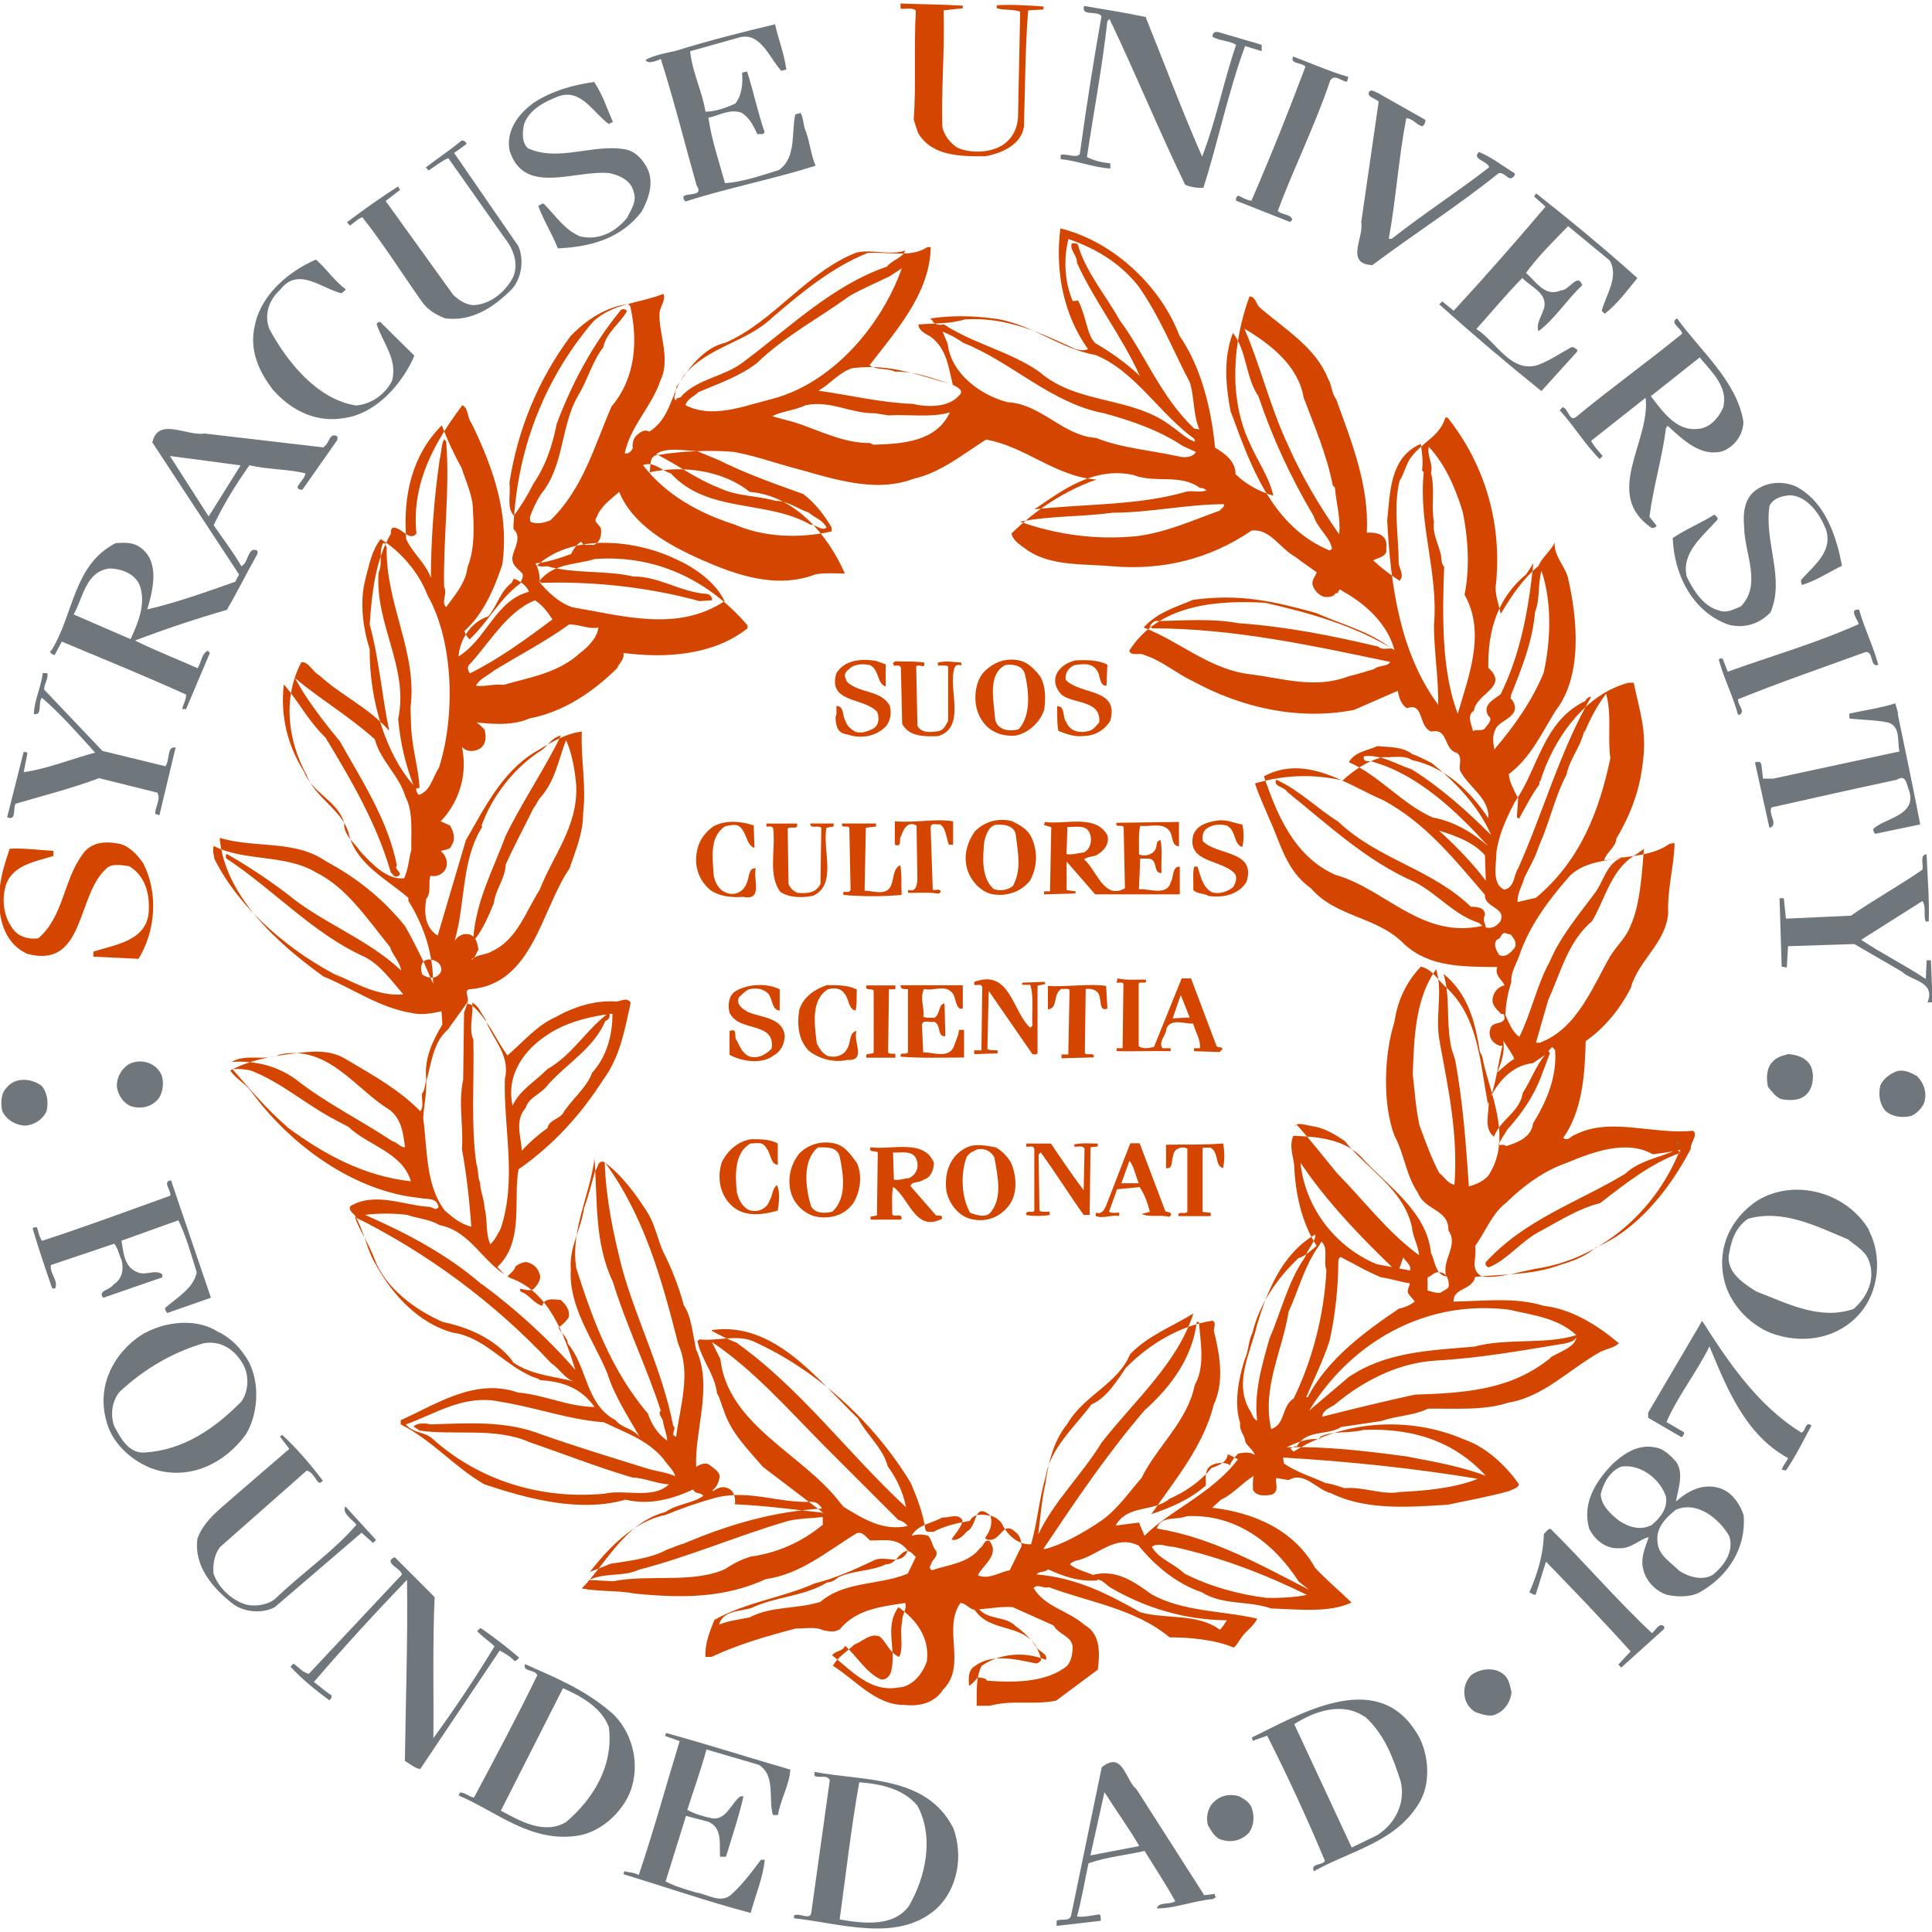 <?xml version="1.0" encoding="UTF-8" standalone="no"?>
<svg
   xmlns:dc="http://purl.org/dc/elements/1.1/"
   xmlns:cc="http://creativecommons.org/ns#"
   xmlns:rdf="http://www.w3.org/1999/02/22-rdf-syntax-ns#"
   xmlns:svg="http://www.w3.org/2000/svg"
   xmlns="http://www.w3.org/2000/svg"
   xmlns:sodipodi="http://sodipodi.sourceforge.net/DTD/sodipodi-0.dtd"
   xmlns:inkscape="http://www.inkscape.org/namespaces/inkscape"
   enable-background="new 0 0 612 792"
   xml:space="preserve"
   height="200"
   viewBox="0 0 200.462 199.972"
   width="200"
   version="1.1"
   y="0px"
   x="0px"
   id="svg2"
   inkscape:version="0.91 r13725"
   sodipodi:docname="Syracuse_University_Seal.svg"
   inkscape:export-filename="Syracuse_University_Seal.png"
   inkscape:export-xdpi="198.002"
   inkscape:export-ydpi="198.002"><defs
     id="defs140" /><sodipodi:namedview
     pagecolor="#ffffff"
     bordercolor="#666666"
     borderopacity="1"
     objecttolerance="10"
     gridtolerance="10"
     guidetolerance="10"
     inkscape:pageopacity="0"
     inkscape:pageshadow="2"
     inkscape:window-width="2133"
     inkscape:window-height="1140"
     id="namedview138"
     showgrid="false"
     inkscape:zoom="0.834386"
     inkscape:cx="-327.4443"
     inkscape:cy="73.889688"
     inkscape:window-x="-8"
     inkscape:window-y="-8"
     inkscape:window-maximized="1"
     inkscape:current-layer="svg2" /><g
     id="g4265"
     style="fill:#d44500;fill-opacity:1"><path
       d="m 91.9,68.7 0,2.29 c -0.927,-0.309 -0.618,-1.63 -1.59,-2.21 -0.75,-0.176 -1.68,-0.176 -2.25,0.441 -0.31,0.176 -0.53,0.618 -0.31,0.927 0.044,0.441 0.53,0.662 0.838,0.838 1.24,0.662 2.87,0.574 3.71,1.94 0.221,0.706 0.132,1.5 -0.309,2.12 -1.01,1.1 -2.6,1.41 -4.02,0.927 -1.06,-0.132 -1.23,-0.794 -1.28,-1.81 0.176,-0.309 0.088,-0.75 0.088,-1.15 0.838,-0.044 0.618,1.1 0.971,1.59 0.089,0.441 0.574,0.838 0.972,1.06 0.662,0.265 1.32,-0.044 1.9,-0.309 0.618,-0.397 0.618,-1.15 0.397,-1.72 -1.32,-1.54 -5.16,-0.882 -4.24,-4.02 0.882,-1.41 2.6,-1.54 4.15,-1.28 0.31,0.133 0.619,0.221 0.972,0.354 z"
       id="path32"
       inkscape:connector-curvature="0"
       style="fill:#d44500;fill-opacity:1" /><path
       d="m 114.9,68.7 -0.089,2.21 c -0.838,0 -0.573,-1.19 -1.06,-1.68 -0.529,-0.75 -1.59,-0.574 -2.34,-0.441 -0.574,0.309 -0.927,0.838 -0.838,1.5 1.46,1.59 5.6,0.838 4.63,4.24 -0.529,0.927 -1.59,1.59 -2.74,1.59 -1.01,0.132 -1.85,-0.221 -2.65,-0.529 -0.176,-0.927 -0.089,-1.85 -0.132,-2.56 0.882,-0.044 0.529,1.19 0.971,1.68 0.397,0.971 1.46,1.15 2.34,0.882 0.485,-0.132 0.706,-0.485 1.06,-0.882 0.221,-2.3 -2.56,-1.9 -3.84,-2.82 -0.573,-0.529 -0.927,-1.32 -0.617,-2.12 0.352,-0.837 1.19,-1.32 2.03,-1.5 1.15,-0.046 2.29,-0.046 3.27,0.44 z"
       id="path34"
       inkscape:connector-curvature="0"
       style="fill:#d44500;fill-opacity:1" /><path
       d="m 95.9,68.5 0,0.309 c -0.176,0.221 -0.574,-0.176 -0.838,0.088 l 0.132,6.18 c 0.441,0.794 1.46,0.662 2.21,0.53 0.529,-0.089 0.75,-0.662 0.971,-1.06 l 0,-5.65 c -0.309,-0.176 -0.75,-0.044 -1.06,-0.088 l 0,-0.309 c 1.01,-0.221 1.5,-0.045 2.43,0 l 0,0.309 c -0.75,-0.265 -0.75,0.397 -0.838,0.838 -0.31,2.03 1.19,5.69 -1.59,6.49 -1.32,0.044 -3,0.089 -3.71,-1.28 l -0.132,-5.82 c -0.132,-0.353 -0.485,-0.176 -0.75,-0.221 0.044,-0.088 -0.044,-0.176 -0.089,-0.221 l 0.221,-0.221 c 1.28,0.042 1.85,-0.045 3.05,0.131 z"
       id="path36"
       inkscape:connector-curvature="0"
       style="fill:#d44500;fill-opacity:1" /><path
       d="m 107.9,69.9 c 0.618,1.01 0.618,2.34 0.441,3.53 -0.441,1.28 -1.63,2.38 -2.96,2.65 -1.59,0.132 -3,-0.529 -3.71,-1.94 -0.706,-1.32 -0.618,-3.35 0.31,-4.54 1.01,-1.1 2.38,-1.68 3.93,-1.28 0.795,0.22 1.5,0.926 1.99,1.59 z m -3.57,-1.15 c -1.94,0.971 -1.19,3.88 -1.06,5.74 0.31,1.06 1.5,1.19 2.43,0.927 1.32,-1.46 1.06,-4.02 0.618,-5.82 -0.265,-0.75 -1.15,-0.971 -1.99,-0.838 z"
       id="path38"
       inkscape:connector-curvature="0"
       style="fill:#d44500;fill-opacity:1" /><path
       d="m 128.9,85.3 c 0.176,0.75 0.176,1.63 0,2.34 -0.927,-0.265 -0.618,-1.72 -1.59,-2.21 -0.706,-0.221 -1.54,-0.131 -2.12,0.31 -0.441,0.309 -0.441,0.882 -0.397,1.28 1.46,1.54 5.6,0.927 4.54,4.24 -0.794,1.32 -2.47,1.68 -3.93,1.46 -0.485,-0.309 -1.15,-0.176 -1.59,-0.617 0.044,-0.838 -0.089,-1.68 0.088,-2.43 l 0.353,0 c 0.309,0.927 0.485,2.07 1.46,2.65 0.794,0.265 1.63,-0.045 2.25,-0.53 0.221,-0.397 0.441,-0.927 0.176,-1.37 -1.37,-1.54 -5.07,-1.1 -4.32,-4.06 0.396,-1.01 1.5,-1.32 2.43,-1.46 1.01,-0.176 1.76,0.265 2.65,0.398 z"
       id="path44"
       inkscape:connector-curvature="0"
       style="fill:#d44500;fill-opacity:1" /><path
       d="m 78.2,85.4 0.088,2.34 c -0.794,-0.265 -0.794,-1.41 -1.37,-2.03 -0.352,-0.574 -1.19,-0.31 -1.68,-0.221 -1.68,1.1 -1.28,3.35 -1.19,5.07 0.132,0.75 0.53,1.54 1.28,1.81 0.882,0.397 1.81,-0.088 2.12,-0.927 0.309,-0.53 0.176,-1.68 0.971,-1.59 -0.309,1.01 0.794,3.4 -1.28,2.96 -1.32,0.088 -2.52,-0.044 -3.49,-0.75 -1.24,-1.1 -1.68,-2.6 -1.28,-4.24 0.221,-0.927 0.838,-1.76 1.68,-2.34 1.24,-0.661 2.82,-0.529 4.15,-0.088 z"
       id="path46"
       inkscape:connector-curvature="0"
       style="fill:#d44500;fill-opacity:1" /><path
       d="m 82.7,85.2 c 0.176,0.751 -0.706,0.221 -0.971,0.53 l 0.088,5.74 c 0.132,0.397 0.53,0.793 0.972,0.927 0.971,0.088 1.9,0 2.34,-0.927 l 0.089,-5.83 c -0.31,-0.309 -1.15,0.176 -1.15,-0.441 l 2.43,0 0,0.31 -0.75,0.131 c -0.441,2.34 1.15,5.87 -1.37,7.06 -1.15,0.221 -2.47,0.221 -3.4,-0.396 -1.32,-1.72 -0.485,-4.37 -0.75,-6.57 -0.132,-0.353 -0.441,-0.176 -0.706,-0.221 l 0,-0.31 3.18,0 z"
       id="path48"
       inkscape:connector-curvature="0"
       style="fill:#d44500;fill-opacity:1" /><path
       d="m 90.9,85.2 0,0.31 -1.06,0.131 -0.132,6.53 c 0.882,0 2.34,0.618 2.78,-0.618 0.265,-0.706 0.176,-1.68 0.927,-2.03 0.176,0.971 0.088,2.07 0.131,3.09 -1.99,0.176 -3.97,0.176 -6.04,0 l 0,-0.309 c 0.265,-0.045 0.618,0.131 0.75,-0.221 l -0.131,-6.44 c -0.176,-0.309 -0.882,0.132 -0.751,-0.441 1.19,8.82e-4 2.47,8.82e-4 3.53,8.82e-4 z"
       id="path50"
       inkscape:connector-curvature="0"
       style="fill:#d44500;fill-opacity:1" /><path
       d="m 98.9,87.4 -0.441,0 c -0.309,-0.706 -0.265,-1.68 -0.927,-2.12 -0.309,0.088 -0.927,-0.221 -0.971,0.309 l 0.221,6.49 c 0.309,0.088 0.794,-0.176 0.838,0.221 l -0.221,0.176 c -1.1,-0.176 -2.12,-0.044 -3.18,-0.088 l 0,-0.309 c 0.838,0.265 0.882,-0.441 0.971,-0.972 l -0.088,-5.69 c -0.927,-0.529 -1.37,0.397 -1.59,1.06 -0.31,0.265 0.176,1.24 -0.662,0.927 l 0,-2.43 c 2.34,0.176 4.15,-0.309 6.04,0 l 0,2.43 z"
       id="path52"
       inkscape:connector-curvature="0"
       style="fill:#d44500;fill-opacity:1" /><path
       d="m 106.9,86.4 c 0.793,1.5 0.793,3.18 0,4.68 -0.882,1.19 -2.43,1.72 -3.93,1.46 -1.28,-0.265 -2.34,-1.5 -2.65,-2.74 -0.353,-1.41 0.088,-2.74 0.838,-3.79 1.01,-1.01 2.38,-1.41 3.84,-1.06 0.662,0.354 1.46,0.706 1.9,1.46 z m -3.62,-1.06 c -0.75,0.221 -0.971,1.06 -1.15,1.72 -0.176,1.72 -0.309,3.79 0.971,4.94 0.662,0.221 1.46,0.132 1.99,-0.309 0.927,-1.68 0.53,-3.4 0.31,-5.29 -0.133,-1.02 -1.32,-1.15 -2.12,-1.06 z"
       id="path54"
       inkscape:connector-curvature="0"
       style="fill:#d44500;fill-opacity:1" /><path
       d="m 114.9,86.4 c 0.265,0.972 -0.441,1.72 -1.19,2.12 -0.397,0.131 -0.882,0.131 -1.23,0.397 1.28,1.06 2.07,4.28 4.24,3 l -0.132,-6.35 c -0.176,-0.309 -0.882,0.132 -0.75,-0.441 l 6.49,-0.088 0,2.52 c -0.837,0 -0.573,-1.19 -1.06,-1.68 -0.707,-0.794 -1.99,-0.31 -2.96,-0.441 -0.221,0.927 -0.088,1.99 -0.132,2.96 0.486,0.265 1.41,0.089 1.72,-0.529 0.176,-0.31 0,-0.927 0.53,-0.927 0.176,0.927 0.044,2.25 0.088,3.4 -0.927,0.044 -0.309,-1.46 -1.37,-1.5 l -0.838,0 -0.132,3.18 c 1.06,-0.089 2.91,0.75 3.31,-0.751 0.309,-0.529 0.131,-1.63 0.927,-1.59 l 0,2.87 -8.78,0 -2.96,-3.4 0,2.96 0.927,0.132 0,0.221 -3.27,0.088 0,-0.309 0.618,0 0.131,-6.66 -0.751,-0.22 0.088,-0.309 c 2.25,0.265 5.25,-0.838 6.49,1.37 z m -4.15,-0.838 -0.089,2.82 c 0.662,0.089 1.19,-0.131 1.81,-0.176 0.662,-0.352 0.882,-1.23 0.617,-1.94 -0.352,-1.02 -1.5,-0.662 -2.34,-0.707 z"
       id="path56"
       inkscape:connector-curvature="0"
       style="fill:#d44500;fill-opacity:1" /><path
       d="m 80.9,102.4 0,2.21 c -0.838,-0.044 -0.706,-1.19 -1.19,-1.76 -0.53,-0.529 -1.28,-0.618 -1.99,-0.441 -0.397,0.132 -0.706,0.53 -1.06,0.838 -0.309,0.794 0.485,1.24 0.927,1.5 1.41,0.618 3.66,0.573 3.84,2.52 -0.044,0.838 -0.397,1.59 -1.19,2.03 -1.24,0.927 -3.31,0.574 -4.54,-0.088 l 0,-2.47 c 0.927,-0.397 0.397,0.706 0.75,0.971 0.309,0.618 0.618,1.41 1.37,1.68 0.927,0.221 1.63,-0.221 2.25,-0.838 0.397,-2.87 -3.35,-1.63 -4.37,-3.71 -0.176,-0.706 -0.132,-1.59 0.441,-2.12 1.24,-0.882 3.4,-1.02 4.77,-0.31 z"
       id="path62"
       inkscape:connector-curvature="0"
       style="fill:#d44500;fill-opacity:1" /><path
       d="m 88.9,102.4 c -0.044,0.751 0.044,1.54 -0.132,2.21 -0.75,-0.131 -0.662,-1.23 -1.15,-1.76 -0.397,-0.618 -1.15,-0.618 -1.72,-0.441 -1.81,1.1 -1.37,3.75 -1.15,5.6 0.221,0.485 0.574,1.01 1.06,1.28 0.75,0.266 1.63,0.045 2.03,-0.617 0.485,-0.618 0.221,-1.85 1.06,-1.94 -0.485,0.927 1.1,3.13 -0.972,3 -1.41,0.31 -2.82,-0.088 -3.93,-0.882 -1.15,-1.1 -1.32,-2.74 -1.06,-4.32 0.397,-1.32 1.63,-2.16 2.87,-2.56 1.1,-8.8e-4 2.16,-8.8e-4 3.09,0.44 z"
       id="path64"
       inkscape:connector-curvature="0"
       style="fill:#d44500;fill-opacity:1" /><path
       d="m 114.9,104.4 c -1.01,0.397 -0.486,-1.23 -1.06,-1.72 -0.31,-0.31 -0.751,-0.353 -1.19,-0.31 l -0.088,6.66 c 0.265,0.31 1.01,-0.176 0.927,0.441 l -3.35,0.089 0,-0.397 0.706,0 0.132,-6.71 c -0.221,-0.176 -0.574,-0.045 -0.838,-0.089 -0.927,0.485 -0.309,2.03 -1.41,2.12 l 0,-2.43 c 1.85,0.131 4.41,-0.265 6.04,0 l 0.133,2.34 z"
       id="path66"
       inkscape:connector-curvature="0"
       style="fill:#d44500;fill-opacity:1" /><path
       d="m 92.9,102.4 -0.662,0 -0.088,6.57 c 0.176,0.176 0.485,0.089 0.75,0.132 l 0,0.397 -3,0 c -0.176,-0.618 0.53,-0.265 0.751,-0.53 l 0,-6.44 c -0.221,-0.265 -0.927,0.089 -0.751,-0.529 l 3,0 0,0.399 z"
       id="path68"
       inkscape:connector-curvature="0"
       style="fill:#d44500;fill-opacity:1" /><path
       d="m 99.9,104.4 c -0.75,0.221 -0.662,-1.06 -1.06,-1.59 -0.794,-0.972 -1.99,-0.176 -2.96,-0.441 -0.485,0.882 0.088,2.12 -0.089,2.87 0.31,0.176 0.751,0.088 1.15,0.131 0.662,-0.397 0.397,-1.41 1.06,-1.5 l 0.089,3.4 c -0.882,0.088 -0.397,-1.15 -1.15,-1.5 -0.441,0.132 -1.15,-0.265 -1.28,0.309 l 0.131,2.87 c 0.972,-0.044 2.65,0.707 3.18,-0.617 0.176,-0.574 0.485,-1.06 0.529,-1.72 l 0.529,0 0,2.87 c -2.21,0 -4.46,0.088 -6.57,-0.089 -0.132,-0.573 0.529,-0.131 0.75,-0.441 l 0,-6.57 c -0.309,0 -0.794,0.088 -0.75,-0.397 l 6.44,0 0,2.43 z"
       id="path70"
       inkscape:connector-curvature="0"
       style="fill:#d44500;fill-opacity:1" /><path
       d="m 106.9,106.4 0.221,-0.221 c -0.088,-1.41 0.176,-2.96 -0.221,-4.24 l -0.838,0 0,-0.221 2.34,-0.088 c -0.044,0.088 0.044,0.131 0.088,0.221 l -0.838,0.176 0,7.02 c -0.088,0.176 -0.352,0.089 -0.529,0.089 l -4.54,-6.57 -0.132,6.04 c 0.309,0.176 0.75,0.089 1.06,0.132 l 0,0.309 -2.43,0.089 0,-0.397 0.75,0 0.088,-6.57 c -0.131,-0.397 -0.529,-0.131 -0.837,-0.221 l 0,-0.309 c 3.75,-1.41 3.97,3.13 5.82,4.76 z"
       id="path72"
       inkscape:connector-curvature="0"
       style="fill:#d44500;fill-opacity:1" /><path
       d="m 118.9,101.4 c 0.132,0.573 -0.53,0.131 -0.751,0.397 l 0,6.49 c 0.397,0.353 1.15,0.221 1.59,0.088 l 2.87,-7.1 0.971,0 2.65,7.02 c 0.132,0.221 0.53,0 0.618,0.309 l -0.309,0.31 -2.65,-0.089 0,-0.309 0.617,0 c 0.089,-0.882 -0.485,-1.72 -0.706,-2.56 -0.75,0.089 -2.29,-0.617 -2.78,0.53 0,0.706 -0.882,1.37 -0.397,2.03 l 0.838,0 0,0.307 c -1.99,-0.044 -4.02,0.045 -5.6,0 l 0,-0.309 0.618,0 0.088,-6.71 c -0.176,-0.176 -0.485,-0.045 -0.706,-0.089 l 0.088,-0.441 c 0.927,0.222 2.12,0.09 2.96,0.134 z m 4.54,3.93 -0.927,-2.34 -0.837,2.43 1.76,-0.088 z"
       id="path74"
       inkscape:connector-curvature="0"
       style="fill:#d44500;fill-opacity:1" /><path
       d="m 80.7,118.4 0,2.21 c -0.75,-0.045 -0.706,-1.15 -1.15,-1.68 -0.441,-0.794 -0.971,-0.529 -1.68,-0.529 -1.72,0.971 -1.59,3.4 -1.41,5.07 0.176,0.706 0.485,1.41 1.19,1.81 0.882,0.352 1.9,-0.044 2.21,-0.972 0.309,-0.485 0.265,-1.23 0.75,-1.59 0.353,0.662 0.221,1.85 0.088,2.65 -1.41,0.397 -3.13,0.662 -4.41,-0.221 -1.54,-1.1 -1.94,-3.04 -1.41,-4.76 0.574,-1.24 1.72,-2.25 3.09,-2.43 0.97,0 1.94,0 2.73,0.441 z"
       id="path84"
       inkscape:connector-curvature="0"
       style="fill:#d44500;fill-opacity:1" /><path
       d="m 113.9,118.4 0,0.31 -0.75,0.088 -0.089,7.02 -0.617,0 c -1.54,-2.16 -2.91,-4.37 -4.46,-6.49 l -0.221,0.221 0.089,5.83 c 0.309,0.176 0.75,0.088 1.06,0.088 l 0,0.353 c -0.707,0.131 -1.81,0.131 -2.43,0 -0.089,-0.618 0.662,-0.132 0.837,-0.441 l 0,-6.44 c -0.131,-0.397 -0.529,-0.132 -0.837,-0.221 l 0,-0.31 2.56,0 c 1.1,1.63 2.21,3.27 3.4,4.85 l 0.088,-4.32 c -0.221,-0.397 -0.706,-0.132 -1.06,-0.221 l 0,-0.221 c 0.882,-0.176 1.5,-0.089 2.43,-0.089 z"
       id="path86"
       inkscape:connector-curvature="0"
       style="fill:#d44500;fill-opacity:1" /><path
       d="m 126.9,118.4 c 0.176,0.793 0.176,1.76 0,2.56 -0.882,-0.265 -0.396,-1.59 -1.28,-2.12 l -0.838,0 0,6.66 0.838,0.088 0,0.353 -3.35,0 c -0.088,-0.618 0.662,-0.132 0.927,-0.441 l 0,-6.57 c -0.574,-0.309 -1.46,0.044 -1.46,0.75 -0.221,0.441 0,1.41 -0.75,1.28 l 0,-2.43 c 1.98,-0.045 3.75,0.043 5.91,-0.132 z"
       id="path88"
       inkscape:connector-curvature="0"
       style="fill:#d44500;fill-opacity:1" /><path
       d="m 88.9,120.4 c 0.618,1.32 0.353,3.09 -0.397,4.24 -0.927,1.24 -2.34,1.59 -3.71,1.37 -1.32,-0.221 -2.52,-1.41 -2.78,-2.74 -0.31,-1.41 0.088,-2.74 0.882,-3.79 0.971,-1.01 2.38,-1.41 3.79,-1.06 1.01,0.265 1.63,1.19 2.21,1.99 z m -4.02,-1.59 c -1.68,1.32 -1.28,4.24 -0.751,6.04 0.397,0.838 1.46,0.838 2.25,0.618 1.5,-1.41 1.15,-3.79 0.75,-5.69 -0.264,-1.1 -1.5,-0.971 -2.25,-0.971 z"
       id="path90"
       inkscape:connector-curvature="0"
       style="fill:#d44500;fill-opacity:1" /><path
       d="m 104.9,120.4 c 0.574,1.32 0.706,3.09 -0.132,4.32 -0.927,1.32 -2.47,1.94 -4.1,1.5 -1.28,-0.352 -2.21,-1.63 -2.47,-2.87 -0.221,-1.63 0.221,-3.4 1.72,-4.32 1.01,-0.707 2.25,-0.441 3.4,-0.221 0.617,0.308 1.23,0.97 1.59,1.59 z m -3.53,-1.37 c -0.441,0.221 -0.706,0.265 -1.06,0.75 -0.662,1.72 -0.573,4.19 0.353,5.82 0.574,0.176 1.37,0.53 1.99,0.089 1.46,-1.54 0.838,-3.93 0.529,-5.83 -0.353,-0.663 -1.01,-1.01 -1.81,-0.838 z"
       id="path92"
       inkscape:connector-curvature="0"
       style="fill:#d44500;fill-opacity:1" /><path
       d="m 96.9,120.4 c 0,0.707 -0.309,1.54 -1.06,1.76 -0.441,0.353 -1.24,0.132 -1.37,0.662 l 2.65,3.04 c 0.221,0.044 0.485,-0.044 0.618,0.132 l 0,0.221 c -2.78,1.46 -3.44,-2.25 -5.07,-3.31 -0.176,0.927 -0.088,1.9 -0.088,2.87 0.265,0.309 1.15,-0.221 0.927,0.529 l -3.18,0 0,-0.309 0.662,-0.132 0.088,-6.53 c -0.221,-0.266 -0.971,0.088 -0.75,-0.53 2.29,0.265 5.56,-0.882 6.57,1.59 z m -4.24,-1.06 0.089,2.82 c 0.618,0.089 1.06,-0.131 1.59,-0.176 0.75,-0.353 1.06,-1.19 0.75,-1.94 -0.398,-0.972 -1.55,-0.662 -2.43,-0.706 z"
       id="path94"
       inkscape:connector-curvature="0"
       style="fill:#d44500;fill-opacity:1" /><path
       d="m 120.9,125.4 c 0.176,0.176 0.617,0.045 0.617,0.397 l -0.176,0.221 c -0.927,-0.265 -2.12,0.089 -2.87,-0.309 l 0.838,-0.221 c -0.221,-0.882 -0.573,-1.85 -1.06,-2.56 l -2.34,0.221 -0.838,2.34 c 0.309,0.176 0.706,0.088 1.06,0.088 l 0,0.353 c -0.751,-0.176 -1.63,0.309 -2.43,0 l 0,-0.353 c 0.618,0.221 0.882,-0.309 1.06,-0.706 l 2.52,-6.49 0.971,0 2.65,7.02 z m -3.71,-5.21 -0.838,2.34 1.81,0 c -0.354,-0.793 -0.485,-1.72 -0.971,-2.34 z"
       id="path96"
       inkscape:connector-curvature="0"
       style="fill:#d44500;fill-opacity:1" /></g><g
     style="fill:#6f777d"
     id="g114"
     transform="matrix(0.882,0,0,0.882,-170.1,-248.6)"><path
       inkscape:connector-curvature="0"
       style="fill:#d44500;fill-opacity:1"
       id="path116"
       d="m 322,478 c 0.25,-1.9 0.35,-4.2 -1.55,-5.25 -1.9,-1.7 -4.65,-2.1 -6,-4.35 0.5,-0.55 1.1,0.101 1.8,-0.1 4.65,1.75 10.1,2.5 14.2,5.9 2.35,0 5.25,0.25 7.55,1.2 0.399,-0.3 0.55,-0.75 0.85,-1.1 0.45,-0.75 1.6,-1.5 1.9,-2.3 -4.1,-0.95 -8.7,-0.8 -12.4,-2.85 -2.1,-1.5 -4.15,-3 -6.95,-2.3 -0.899,-0.399 -1.85,-0.6 -2.65,-1.2 0.05,-0.3 0.399,-0.3 0.6,-0.449 2.55,-0.45 4.6,-3.2 7.45,-1.8 2,2.45 4.5,4.5 7.45,5.5 2.45,1.55 5.4,0.95 8.15,1.9 3.15,0.1 6.85,0.55 9.45,-0.7 -1.5,-1.45 -2.9,-2.6 -4.3,-4.1 -2.5,-4.5 -7.3,-6.5 -12.1,-7.05 l 1.05,-0.95 c 1.5,-0.7 2.45,-1.95 3.85,-2.8 -0.149,0.35 -0.1,1.2 -0.1,1.6 0.35,0.85 1.5,0.75 2.25,0.6 0.9,-0.399 0.35,-1.3 0.5,-1.95 l 1.45,0.25 c 1.85,-1.1 3.3,1.15 5,1.55 4.05,2 9,1.65 13.7,1.35 2.4,-0.5 4.85,-0.95 7.2,-1.6 0.4,-0.2 1.1,-0.351 1.2,-0.8 -1.55,-2.25 -3.95,-4.45 -6.5,-5.3 -6.35,-2.75 -14.2,-2.25 -20,1.45 l -0.399,-0.35 c 0.25,-0.101 0.449,-0.351 0.75,-0.25 1.15,-2.05 3.6,-1.25 5.25,-2.3 1.75,-0.25 3,-0.45 4.7,-0.7 1.9,-0.65 3.7,-0.601 5.5,-1.45 2.95,-0.05 6.55,0.25 9.4,-0.7 4.25,-0.7 7.2,-3.95 10.9,-6 0.699,-0.35 1.6,-0.45 2.15,-1 -2.55,-2.15 -5.6,-4.05 -8.85,-4.4 -3.3,-1.05 -7,-0.551 -10.6,-0.5 -0.05,-1.65 2.2,-1.3 2.55,-2.9 3.45,-0.35 6.7,-0.2 9.95,-1.4 1.5,-0.449 3.05,-1 4.2,-2.05 5,-2.1 8.8,-7 11.2,-11.6 -0.05,-0.801 0.95,-1.7 0.25,-2.15 -4.6,0.5 -9.7,-1.65 -13.8,0.45 -0.5,0.1 -0.851,0.85 -1.45,0.399 2.3,-3.25 2.55,-7.6 2.65,-11.4 2.2,-1.5 4.1,-3.85 5.3,-6.25 0.899,-3.25 4.1,-5.25 4.4,-8.75 -0.1,-3.1 0.7,-5.5 0.75,-8.3 l -0.6,0.1 c -2.2,1.6 -5.3,1.35 -7.7,2.05 0.15,-1 1.4,-1.6 1.45,-2.65 1.6,-2.7 2.75,-5.6 3.1,-8.85 0.55,-3.85 -0.35,-6.05 -1.05,-9.5 l -0.6,0 c -5.25,1.35 -8.9,6.75 -10.4,11.6 l -0.1,0 0,0.351 c -0.95,1.3 -1.7,2.8 -2.4,4.05 l -0.25,-0.2 0.15,-2.2 c -0.45,-0.899 -1,-1.8 -1.1,-2.85 2.6,-1.95 3.85,-4.8 5.5,-7.45 3.25,-4.15 2.55,-11 1.45,-15.7 -0.399,-1.45 -1.65,-2.5 -1.55,-4.1 -0.45,1 -1.5,1.75 -1.9,2.75 -1.9,1.6 -3.15,3.5 -4.45,5.65 -0.2,-1.05 -0.601,-2 -0.601,-3.1 0.851,-7.35 -1.2,-14.4 -5.65,-20 l -0.25,0 c -0.7,2.2 -2.45,2.7 -3.95,4.55 -0.7,0.85 -0.851,2 -1.45,2.9 -0.75,3.1 -0.1,6.5 -0.1,9.7 0.1,0.7 0.699,1.45 0.1,2.05 -1.15,-0.75 -2.2,-1.55 -3.1,-2.4 0.55,-0.301 1.15,-0.301 1.55,-0.95 -0.05,-0.5 0.1,-1 -0.101,-1.45 -0.399,-0.8 -1.3,-0.9 -2.2,-0.85 0.3,-5.55 -1.8,-10.7 -3.6,-15.7 -0.55,-0.7 -0.5,-1.65 -0.95,-2.4 -1.45,-3.7 -5.05,-5.8 -8.05,-8.4 -0.45,-0.4 -0.45,-1.25 -1.2,-1.3 -1.95,5.3 -2.5,11.9 0,17.2 0.9,2.1 2.35,4.1 2.8,6.25 -1.65,-0.5 -3.25,-1.35 -4.45,-2.55 0.05,-1.5 -1.35,-2.5 -2.4,-3.1 -0.45,-4.65 -1.65,-9.5 -4.2,-13.2 -2.25,-5.9 -7.85,-11.1 -14,-12.6 -0.649,5.1 0.4,10.2 3.25,14.2 -0.399,0.2 -1,0.149 -1.45,0 -4.05,-1.85 -8,-3.8 -13,-3.5 -1.85,0.55 -3.5,0.45 -5.5,0.6 0.05,0.8 0.9,1.1 1.45,1.45 1.95,1.45 2.1,3.75 2.6,5.65 -2.2,-0.7 -4.35,-1.6 -6.8,-1.55 -0.95,-0.449 -2.2,-0.149 -3,-0.75 3.15,-4.1 7.1,-8.45 7.2,-13.9 l -0.4,0 c -1.9,1.3 -4.7,0.5 -7.05,0.7 -4.1,1.65 -7.65,4.55 -11.2,7.6 -3.1,2.95 -7.5,3.35 -10.4,6.8 -1.5,2.15 -1.6,5.1 -4.05,6.6 -0.55,-0.301 -1.05,0.05 -1.45,0.399 -0.4,0.3 -0.6,1.05 -0.5,1.55 -0.15,0.4 -0.6,0.75 -0.95,0.601 0.65,-3.15 3.2,-5.55 4.2,-8.55 1.25,-2.6 -0.25,-5.55 -0.1,-8 0.1,-0.75 0.75,-1.5 0.45,-2.2 -2.75,1.1 -5.95,1.1 -8.25,3.25 -5.8,6.8 -9.05,15.2 -9.4,24.4 1.05,0.95 0.1,2.25 -0.101,3.25 -0.149,1.05 0.65,1.4 1.2,2.05 0.1,0.45 -0.2,0.7 -0.25,1.1 -2.4,1.7 -3.9,4.65 -6,6.6 -0.3,-0.3 -0.5,-0.6 -0.6,-1 2.2,-1.95 3.5,-4.95 4.45,-7.8 0.85,-6.05 -1.1,-11.4 -3.6,-16.6 -0.55,-0.65 -0.35,-1.8 -1.1,-2.15 -3.35,4.45 -6,9.25 -5.4,15.1 -0.85,1 -1.7,-0.75 -2.75,-0.7 -0.3,0.149 -0.25,0.45 -0.25,0.7 -1.85,3.15 -2.25,7.05 -2.5,10.7 1.1,4 1.45,8.5 2.3,12.5 -2.5,-2.8 -5.65,-4.15 -8.2,-6.5 -0.85,-0.449 -1.3,-1.7 -2.15,-1.55 -2.2,4.2 -1.6,9.15 0.6,13.2 1,2.8 4.45,4.25 5.05,7.2 0.95,3.4 4.45,5.15 6.95,7.3 l 0,0.35 c 1.8,2.9 2.95,6.25 2.9,9.75 l -1.1,-2.55 c -0.7,-1.4 -1.4,-2.9 -2.25,-4.3 -2.65,-3.25 -5.7,-5.65 -9.25,-7.55 -3.65,-2.55 -8.3,-1.5 -12.5,-2.75 0.6,6.85 6.8,12.4 12.2,16.3 3.45,1.4 6.6,3.7 10.4,4.3 1.2,0.3 2.55,0 3.5,-0.2 l 0.1,1.55 c -1.15,1.95 -2.15,3.95 -1.9,6.45 -0.15,0.601 -0.15,1.3 -0.5,1.7 -0.05,0.7 0.25,1.5 -0.2,2.05 -2.45,-2.5 -5.5,-4.2 -8.55,-6 -2.05,-1.35 -4.3,-1.05 -6.6,-0.75 -2.55,0.301 -5,0.801 -7.2,1.95 0.55,0.9 1.75,1.55 2.4,2.4 4.65,6.4 12.1,11.8 19.8,12.6 0.8,0.2 2.1,-0.1 2.3,1.05 -0.3,0.551 -0.75,0 -1.1,0 -2.95,-0.149 -6.3,-1.8 -9.25,-0.1 -0.3,0.4 0.2,0.8 0.5,1.1 1.1,1.85 1.4,4.1 2.5,5.85 2,3.6 5.05,6.85 9,7.95 3.55,0.449 6,3.65 9,5 0.45,0.3 0.95,0.3 1.35,0.6 2.6,0.15 4.75,0.9 6.35,3.15 -3.2,-0.051 -5.75,-1.4 -9,-1.7 -5.05,-1.75 -9.55,1.35 -13.8,3.25 l 0,0.5 c 3.65,1.8 6.4,5.1 9.85,7.05 5.1,1.7 11.2,3.35 16.6,1.8 2.8,0.7 5.6,-0.1 7.95,-1.2 0.25,0.601 0.851,0.301 1.2,0.75 -1.25,0.9 -3.1,0.95 -4.45,1.9 -4.75,1.25 -6.9,5.95 -9.85,9 2.15,0.4 4.1,0.2 6.25,0.6 5.45,0.551 10.5,0.551 15.4,-1.7 4.15,-0.601 7.15,-3.25 10.7,-5.4 0.7,-0.2 1.05,0.4 1.55,0.85 1.85,0 3.3,-0.35 4.45,1.2 -0.8,1.95 -2.75,0.4 -4.1,1.2 -2.2,1.05 -4.45,2.05 -6.85,2.65 -3.8,1.7 -8.1,2.2 -11.8,4.3 -0.55,1.35 -1.15,2.85 -1.05,4.35 l 0.7,0 c 3.2,-1.5 6.55,-2.45 9.95,-3.35 0.899,0.05 2.25,-0.25 3.15,0.2 0.75,0.149 1.35,0.3 2,-0.101 2,-2.4 4.9,-2.65 7.7,-3.1 0.25,0.7 -0.4,1.35 -0.35,2.15 -0.351,1.35 0.2,3.05 -0.351,4.2 -1.15,-0.45 -1.5,-1.75 -2.3,-2.4 -1.15,-0.45 -2,0.6 -3,0.949 -0.8,0.801 -2.05,1.55 -2.5,2.5 2.65,1.65 5.05,4.65 8.4,4.6 1.7,0.2 3.55,-0.2 4.55,-1.8 2.85,-2.8 -0.1,-7.15 2.05,-10.2 0.65,0.05 1.05,0.75 1.65,0.8 1.85,2.7 5.4,1.6 7.2,4.2 0.2,0.75 1.5,0.899 1.2,1.7 -2.45,-1 -5.4,-0.801 -7.55,0.699 -0.75,1.35 -0.55,3.35 -0.6,4.7 l 1.55,0 c 2.85,-0.75 4.9,-0.05 7.8,-0.6 m -84,-85 c -6,-3 -12,-8 -15,-14 -0.101,-0.551 -0.25,-0.95 -0.101,-1.55 3.55,1.85 8.45,0.95 12,3.1 3.6,1.75 6,5.4 8.75,8.8 0.25,0.9 1.15,1.7 1.3,2.75 -4.05,-3.8 -9.15,-5.5 -13.4,-9 -2.3,-1.75 -4.65,-3.3 -7.1,-4.7 -0.2,0.101 -0.1,0.351 -0.1,0.5 5.7,3.75 10.2,8.85 16.3,11.6 1.9,0.95 3.35,3.05 4.55,4.4 -2.7,0.301 -5.5,-1.2 -8.05,-2.4 z m 115,54 c 1.4,-0.8 3.5,-0.399 5.15,-0.85 5.65,-0.25 10.6,1.25 14.4,5.4 -2.85,-1.1 -6.25,-1.7 -9.45,-2.3 -4.55,-0.6 -9.4,-1.2 -14,-1.05 2,-1 3,-1 4,-1 z m 18.6,4.9 c -2.7,1.1 -6.1,1.4 -9.1,1.55 -2.15,0.4 -4.3,-0.649 -6.6,-0.45 -0.75,-0.25 -1.4,-0.5 -2.2,-0.6 -1.65,-0.75 -3.35,-1.25 -4.9,-2.3 l -0.1,-0.7 c 7.8,0.451 15.7,1.3 22.9,2.5 z m 6.5,-41.8 c -0.15,1.6 -1.9,2.3 -3.15,2.65 -0.4,-0.25 -0.5,-0.051 -0.95,-0.15 0.351,-0.6 0.7,-1.2 1.1,-1.8 1.7,-1.9 3.05,-3.85 3.95,-6.2 0.351,-0.95 0.7,-1.85 1.05,-2.8 l -0.2,-0.2 0.45,-0.5 0.35,0.35 c 0.249,3.2 -1.05,6.15 -2.6,8.65 z m -7.1,-25.3 c -4.75,-4.7 -11,-5.65 -15.8,-10.2 -2.4,-1.5 -4.65,-3.75 -7.3,-4.95 -0.4,0.851 0.949,0.8 1.3,1.45 4.85,3.9 9.35,8.15 15,10.6 2.7,1.4 4.65,3.9 7.55,4.8 l 0.4,0.351 c -7.15,1.6 -11.4,-4.35 -17.3,-6 -4.85,-2.15 -6.9,-7.15 -8.4,-11.6 5,-2.65 9.8,1 14.1,2.85 4.95,2.7 8.2,6.8 11.9,11.1 -0.1,1.55 2.6,1.45 1.8,3.15 -0.45,0.55 -0.95,0.85 -1.7,0.7 0,-0.3 -0.449,-0.95 -0.1,-1.45 0,-1 -1,-1 -2,-1 z m -3.95,-9.15 c 1.95,0.601 4.05,1.35 5.4,2.9 l 0.1,3 c -1.3,-1.8 -3.5,-4.1 -5.5,-5.9 z m 6.85,12.8 c 0.5,-0.1 0.399,-0.8 0.95,-0.75 0.149,0.05 0.35,0.15 0.6,0.15 0.4,0.45 0.85,1.05 0.45,1.65 -0.4,0.45 -1.05,1.2 -1.8,0.75 -0.3,-0.499 -0.75,-1.3 -0.2,-1.8 z m 0.7,11.9 c 0.449,0.75 1,1.4 1.3,2.15 -0.7,0.4 -1.35,1.05 -2,1.6 0.35,-0.851 0.95,-2.3 0.7,-3.75 z m 3.5,2.65 1.4,-0.95 c -1.1,1.35 -1.65,3 -2.6,4.45 -0.351,2.25 -2.55,3.05 -3.4,5.15 -1.25,-1 -0.55,-2.75 -0.6,-4.2 0.95,-2.15 2.7,-4.2 5.2,-4.45 z m 12.2,-24.6 0.851,-0.601 c -0.25,2.9 -0.4,6.35 -1.55,9 -0.551,1.45 -1.55,2.25 -2.4,3.6 -2.1,3.65 -3.95,8.6 -8.3,10.2 l -0.45,0 c 0.45,-1.55 0.95,-3.35 1.45,-5.05 1.45,-3.15 2.3,-6.85 5.15,-9.25 1.6,-2.7 2.25,-6.2 5.25,-7.9 z m -1.55,0.349 c -2.05,0.65 -2.3,2.9 -3.45,4.35 -1.9,2.55 -4,5.05 -5.2,7.9 -1.55,2.8 -2.2,6.1 -3.6,8.9 -0.85,-0.55 -1.2,-1.65 -1.65,-2.55 0.05,-1.35 0.3,-2.65 0.699,-3.85 -0.1,-1.25 0.75,-2.4 1.1,-3.6 1.2,-3.3 3.45,-6.3 5.85,-9 1.75,-1.6 4.05,-1.65 6.25,-2.15 z m -1.55,-11.6 c -1.3,6.15 -3.5,12 -8.75,16.4 l -2.15,0.5 c -0.1,-0.949 0.551,-1.95 0.801,-2.9 0.6,-1.2 1.3,-2.4 1.7,-3.7 1.25,-2.75 1.85,-5.75 3.25,-8.4 0.351,-1.8 1.65,-3.25 2.05,-5.05 l 0.1,0 c 0.65,-1.55 1.5,-3.15 2.5,-4.45 0.699,2.45 0.149,5.1 0.499,7.55 z m -13.4,11 c 0.3,-2.1 1.2,-4 2.15,-5.85 2.8,-3.95 3.3,-9.5 8.3,-11.9 0.1,-0.25 0.4,-0.5 0.7,-0.5 -3.7,6.4 -5.6,13.5 -8.6,20.2 -0.55,0.8 -0.35,2.15 -1.6,2.5 -1.55,-0.651 -0.949,-2.95 -0.949,-4.45 z m -0.7,-2.05 c -2.85,-2.85 -5.9,-5.55 -9.25,-7.65 -1.85,-0.6 -3.6,-1.8 -5.65,-1.55 -0.15,0.85 0.8,0.45 1.2,0.7 5.2,1.5 9.75,5.8 13.4,9.85 -1.9,-1.65 -4.05,-2.9 -6.5,-3.35 -3.55,-1.55 -6.3,-4.95 -9.85,-6.5 0.649,-1.25 2.35,-1.4 3.35,-1.9 1.45,0.15 2.95,0.05 4.1,0.95 0.801,0.25 1.55,0.7 2.3,1.05 2.9,2.35 5.45,5.05 6.95,8.4 z m 6,-31 c 1.25,3.6 1.1,8.25 0.25,12 -1.35,3.25 -3.4,6.2 -5.8,9 -0.15,-0.899 -0.25,-1.6 0.149,-2.4 0.45,-1.1 3.3,-1.5 1.9,-3.5 -0.2,0.05 -0.1,-0.3 -0.1,-0.45 1.25,-3.15 2.55,-6.3 2.85,-9.85 0.601,-1.45 0.301,-3.3 0.751,-4.8 z m -6.25,11.4 c -0.1,-4.35 1.1,-8.25 4.45,-11 l 0.85,-1.3 c -0.6,5.6 -1.5,10.6 -3.85,15.4 -0.65,0.551 -2.25,1.2 -1.45,2.55 0.6,0.449 -0.1,1 -0.35,1.4 -0.351,0.5 -1.05,0.101 -1.45,0.4 -0.15,-0.75 -0.8,-1.85 0.1,-2.4 0.25,-2.05 4.2,-2.8 1.7,-5.05 z m -7,-26 c 1.95,2.1 3.15,4.9 4,7.7 0.6,3 0.85,6.45 0.2,9.7 2.55,4.5 0.45,9.65 -0.8,14 -1.95,-5.1 -1.8,-11.7 -1.6,-17.3 -0.45,-0.45 -0.25,-1.15 -0.45,-1.65 -0.3,-1.2 -0.949,-2.35 -0.75,-3.6 -0.35,-1.9 0.15,-3.85 -0.35,-5.8 0.301,-1.05 -0.499,-1.9 -0.249,-3.1 z m -0.95,-0.35 c 0.15,1 0.3,2.15 0.15,3.1 l 0.2,0.25 c -0.65,6.15 1.75,11.8 1.2,18 0,2.9 0.551,6.3 0.5,9.35 -4.55,-6.2 -5.6,-14.1 -6,-21.7 0.351,-3.15 0.251,-7.4 3.95,-9 z m -31.6,21.7 c 9.6,0 18.9,2.05 28,3.95 -0.3,0.6 -1.35,0.35 -1.9,0.85 -1,0.3 -2,0.6 -3,0.85 -3.95,1.5 -7.6,0.25 -11.6,-0.25 -4.7,-0.55 -8.25,-3.85 -12.5,-5.5 1.65,-1.8 3.7,-2.35 5.8,-3.25 5.5,-0.75 9.45,0.15 14.5,1.55 3,1.35 6.2,2.1 8.9,4.2 -0.399,-0.1 -1.2,0.2 -1.6,-0.25 -5.3,-1.25 -10.7,-2.35 -16.4,-2.75 -3.25,-0.6 -6.5,-0.3 -9.85,-0.25 -0.25,0.101 -0.55,0.4 -0.6,0.601 l 0.25,0.249 z m 17.8,-27.2 c 1.3,3.45 2.75,6.8 3.45,10.4 l 0.25,0.25 c 0.15,1.85 0.7,3.55 0.5,5.5 -2.4,-3.45 -4.5,-7 -6.15,-10.8 -2,-4.3 -3.15,-9.15 -5,-13.4 3.05,1.8 6.3,4.35 6.95,8 z m -8.55,1.8 c -0.6,-3.1 -0.899,-6.35 0.25,-9.35 1.65,2.1 1.5,5.3 3,7.45 1.65,4.9 3.8,9.55 6.5,14.1 0.4,1.4 2,2.55 2.15,3.85 l -0.25,0.2 c -6.85,-2.8 -9.35,-10.1 -11.6,-16.2 z m -0.8,10.8 c 0.05,0.4 -0.35,0.5 -0.5,0.75 -3.2,1.15 -6.25,2.55 -9.7,3 -4.9,0.5 -9.6,-0.2 -13.8,-1.7 3.6,-0.699 7.2,-0.55 10.9,-1.05 4.35,0 8.75,-1 13.1,-1 z m -2.8,-1.9 c 0.3,-0.051 0.5,0.1 0.75,0.25 -0.9,0.399 -1.7,-0.101 -2.65,0.25 -5.5,1.55 -11.6,1.35 -17.6,2 3.45,-2.35 6.95,-5 11.6,-4.05 2.7,1.05 5.5,-0.199 7.9,1.55 z m -15,-22 c -0.95,-2.3 -1.1,-4.85 -0.5,-7.3 3.15,1.1 5.95,2.7 8.2,5.5 2.55,3.6 4.1,7.6 6.1,11.4 0.55,1.9 0.35,3.7 1.1,5.5 l -0.6,-0.1 c -3.95,-3.75 -5.7,-8.6 -8.8,-12.8 -1.65,-2.95 -3.95,-5.6 -4.9,-8.85 -0.2,-0.25 -0.5,-0.1 -0.7,-0.149 -0.3,0.8 0.65,1.4 0.601,2.3 2.1,4.6 5.3,8.65 7.4,13.3 -1.55,-1.45 -3.4,-2.8 -5.25,-3.85 -1,-1 -1,-3 -2,-5 z m -16.4,2.4 -0.35,-0.351 c 2.35,-0.35 4.8,-0.35 7.45,0 4.35,0.55 7.7,3.55 12,4.3 4.65,1.9 7.5,6.9 11.6,9.85 l 0.1,0.35 c -1,-0.3 -1.85,-1.2 -2.75,-1.8 -4.6,-3.6 -11.1,-2.5 -15.6,-6.45 -3.5,-2.4 -7.65,-3.25 -11.2,-5.55 -0.6,0.099 -0.9,0.049 -1.35,-0.35 z m 1.1,1.2 c 0.851,0.351 1.65,0.75 2.4,1.3 5.7,2.25 10.4,7.15 16.6,8.3 3.1,0.85 6.4,1.95 9.25,3.85 l 1.55,0.7 c -0.399,0.7 -1.45,0.7 -2.15,0.5 -3.2,-0.7 -6.6,-0.95 -9.6,-2.15 -3.9,-0.25 -6.45,-4 -10.4,-4.2 -3.15,-0.801 -6.65,-3.35 -7.05,-6.85 l -0.6,-1.45 z m 1.2,6.25 c 0.45,0.25 1.45,0.65 0.7,1.3 -1.25,1.4 -3.75,1.35 -5.4,0.949 -3.85,-0.149 -7.45,-1.05 -11.1,-1.55 1.45,-0.85 2.35,-2.1 3.95,-2.65 4.5,-0.601 7.95,0.899 11.9,1.95 z m -0.35,3.25 c -1.6,3.45 -5.55,3.7 -9,3.8 l -0.4,-0.2 c -3,0.05 -5.9,-1.45 -8.75,-2.4 -0.9,-0.25 -1.8,-0.5 -2.75,-0.75 1.15,-0.6 2.7,-0.7 3.95,-1.3 2.95,-0.6 5.3,1 8.15,0.95 l 1.6,0.25 c 2.25,-0.151 5,0.299 7.2,-0.351 z m -21.4,-1.45 c -3,0.75 -6.6,2.2 -9.7,0.6 0.2,-0.75 1.05,-1.05 1.55,-1.55 2.35,-1 4.75,-1.8 6.85,-3.4 3.3,-3.2 7.35,-5.3 10.9,-7.9 1.5,-0.851 3.15,-1.55 4.7,-2.3 l 1.45,-0.949 c -2.4,6.75 -8.3,13.8 -15.8,15.5 z m -11,-1.1 c 0.45,0.05 0.05,-0.45 0.35,-0.6 1.3,-2.05 3.15,-4.5 5.65,-5.05 5.65,-2.45 9.6,-8.35 15.4,-10.6 1.9,-0.45 4.05,0.4 5.75,-0.25 -0.3,0.9 -1.55,1.1 -2.15,1.9 -6.45,2.2 -11.6,7.3 -17,11.3 -2.2,1.65 -5.1,1.85 -7.1,3.85 -0.149,0.45 -0.7,0.101 -0.7,0.601 -0.499,-0.351 0.051,-0.651 -0.099,-1.1 z m -0.4,9.75 c 4.35,4.7 11.2,3.05 16.4,6 0.7,0 1.3,0.8 1.9,0.351 -0.4,-0.851 -1.45,-1.2 -2.15,-1.8 -1.3,-0.399 -2.35,-1.35 -3.85,-1.35 -2.3,-0.65 -4.55,-0.5 -6.7,-1.55 -2.6,-1 -4.85,-2.7 -7.35,-3.95 1.2,-0.85 3.3,-0.4 4.8,-0.35 0.85,0.35 1.7,0.699 2.55,1.05 3.2,1.6 6.6,2.8 9.95,4 1.5,1.15 2.45,2.45 3.35,3.95 l 0,0.449 c -3.8,0.851 -7.95,0.7 -11.4,-0.8 -4.05,-1.3 -8.05,-3.4 -10.8,-7 1.25,-0.499 2.25,0.701 3.35,1 z m -19,1 c 1,-6.3 3.4,-12.1 7.2,-17.2 1.9,-1.95 4.15,-3.4 6.75,-3.75 l 0.25,0.25 c 0.95,4.15 0.6,8.5 -2.2,11.8 -2,4.6 -3.35,9.7 -7.2,13.4 -0.65,0.25 -1.5,0.5 -2.25,0.2 -0.2,-0.1 -0.1,-0.35 -0.15,-0.6 0.35,-0.95 0.75,-1.85 1.35,-2.75 2.7,-3.3 2.25,-7.95 4.3,-11.5 1.15,-1.85 1.65,-4 3,-5.75 0.3,-1.65 2,-2.8 2.75,-4.2 -0.1,-0.3 -0.5,-0.3 -0.7,-0.15 -3.35,4.1 -5.75,8.6 -7.55,13.4 -0.5,2.55 -1.3,4.95 -2.75,7.05 -0.65,1.3 -1.4,2.55 -2.3,3.75 -0.85,-1 -0.35,-2.35 -0.5,-3.75 z m -2.5,15.8 c 1.05,-1.25 1.4,-2.95 2.75,-3.95 l 0.25,-0.5 c 0.8,0.3 1.5,0.85 1.8,1.55 -3.95,1 -5,5.6 -8.3,7.6 0.15,-2 1.5,-4.1 3.5,-4.7 z m 9.85,-1.1 c -1.55,-0.5 -2.95,-1.85 -3.95,-3.1 l 0.35,0.25 c 6.25,-0.2 12.8,0.55 18.6,2.15 l 1.45,-0.1 c 0.15,-0.25 -0.25,-0.75 -0.6,-0.75 -3.1,-0.2 -5.5,-2.05 -8.65,-2.05 -3.2,-0.75 -6.95,-0.301 -10.1,-1.2 -0.4,0 -0.851,0.1 -1.2,-0.101 4.2,-3.85 11.7,-3 16.4,-0.699 2.15,0.949 4.6,2.7 5.65,4.9 -5.5,3.65 -11.9,1.75 -18,0.702 z m 3.1,2.4 c -0.101,1.15 -1.15,2.25 -2.15,3 -2.55,2.35 -5.85,2.85 -9,3.75 -1.15,-0.15 -2.1,0.25 -3.25,0.1 0.45,-0.85 1.45,-1.2 2.15,-1.8 2.95,-1.8 5.95,-3.35 8.8,-5.4 1.2,-0.051 2.3,0.6 3.45,0.35 z m -5.4,-0.95 c -3.05,2.3 -6.3,4.65 -9.7,6.35 -0.2,-0.2 -0.35,-0.649 -0.149,-0.95 2.4,-2.55 4.45,-6.3 7.8,-7.65 0.949,0.648 1.45,1.35 2.05,2.25 z m -13,-22.8 c 0.601,1.6 1.4,3.35 2.3,4.95 0.45,1.4 1.05,2.7 1.3,4.2 0.149,2.5 0.35,5.15 -0.601,7.55 -0.2,1.8 -1.45,3.2 -2.5,4.65 -0.649,-0.6 0.2,-1.55 -0.25,-2.4 -0.1,-5.75 0.7,-11.5 0.25,-17.1 l -0.25,-0.25 c -0.35,0.7 -0.3,1.55 -0.5,2.3 -0.7,4.7 -1.05,9.85 -1.05,14 -0.6,-1.7 -2.2,-2.95 -2.9,-4.55 -0.399,-5.05 0.651,-9.85 4.2,-13.4 z m -3.6,49.9 c -0.3,1.1 -0.35,2.3 -0.85,3.35 -1.95,0.25 -3.75,-1.65 -5.15,-3.15 -0.7,-1.05 -2,-1.95 -1.9,-3.35 -0.7,-2.55 -3.85,-3.6 -4.7,-6 -1.9,-3 -2.85,-6.5 -2.4,-10.3 1.9,2.2 2.75,4.15 4.9,6.25 3.1,5.1 6.05,10.2 7.7,15.9 0.25,0.15 0.351,0.551 0.7,0.45 1,-0.35 -0.45,-0.8 0,-1.3 -1.05,-5.35 -4.1,-9.95 -6.7,-14.6 -1.5,-1.8 -3,-3.75 -4.3,-5.75 l -1,-1.7 c 3,2.5 6.4,4.5 9.4,7.2 0.649,2.5 2.9,4.3 3.6,6.75 0.95,1.75 0.65,4.2 0.7,6.25 z m -0.1,-16.7 c 0.85,-6.55 -2.95,-12.2 -2.8,-18.9 -0.2,-0.149 -0.05,-0.6 -0.45,-0.45 -0.5,1.15 0,2.3 -0.5,3.45 -0.45,6.1 3.6,11.2 2.3,17.2 0.25,2.8 0.85,5.35 1.8,7.8 -3.2,-3.6 -5.2,-9.9 -5.15,-16 -0.8,-2.5 -1.2,-5.6 -0.5,-8.25 0.45,-1.65 0.7,-3.3 1.8,-4.7 2.35,1.45 4.5,3.95 5.5,6.6 3.15,5.55 3.25,14.4 1.35,20.3 -0.75,1.1 -1,2.8 -2.4,3.2 -0.149,-0.25 -0.35,-0.5 -0.25,-0.8 l 0.351,0 c 0,-2 -1,-5 -1,-8 z m 2.15,29.6 c 0.6,0 1.3,0.3 1.45,0.95 0.15,0.5 -0.25,0.9 -0.6,1.1 -0.55,0.25 -1.15,0 -1.6,-0.25 -0.3,-0.75 -0.2,-1.7 0.75,-1.8 z m -17.6,11.2 c 5.75,-1.25 8.95,4.05 13,6.5 1.4,1.1 1.6,2.75 1.8,4.4 -0.6,0 -0.9,-0.6 -1.45,-0.699 -3.85,-2.55 -7.85,-4.5 -11.4,-7.3 -2.25,-1.6 -4.7,-2.2 -7.55,-2.05 1.75,-1 3.85,-0.05 5.65,-0.849 z m 0.95,8.5 c -2.4,-2.05 -4.45,-4.5 -6.45,-6.8 0.65,-0.051 1.55,0 2.25,0.199 3.3,1.3 6.05,3.65 9.15,5.4 l 2.25,1.2 c 2.3,2.2 6.35,3 7.35,6.4 -5.5,-0.599 -10.2,-3.15 -14.6,-6.4 z m 16,-1 c 0.05,-1.4 0.4,-2.8 0.35,-4.3 0.601,-2.15 0.8,-4.65 2.55,-6.15 l 2.4,-3.35 -0.5,1.35 -0.1,7.9 c -0.601,2.8 0.05,5.35 -0.15,8.15 0.55,3 0.9,6.15 1.1,9.15 -1.25,-0.35 -2.1,-1 -3.15,-1.95 -2.25,-3 -2,-7.2 -2.5,-10.8 z m 6.85,-34.4 c 1.2,-3.45 3.9,-6.95 7.2,-9 0.75,-0.649 1.15,-1.4 2.15,-1.65 -1.85,3.85 -4.55,7.8 -6.5,11.8 -1.45,3.9 -3.45,7.6 -3.8,11.9 l 0.2,0.25 c 0.95,-1.2 1.6,-2.75 2.2,-4.2 0.2,-1.65 1.35,-2.9 1.4,-4.55 1,-2.25 2.2,-4.45 3.25,-6.6 0.25,-0.3 0.5,-0.85 0.75,-1.2 1.8,-1.95 2.2,-4.5 3.1,-6.85 0.7,1.55 1.05,3.5 1.2,5.4 0.2,4.75 -2.75,8.2 -4.3,12.2 -1.6,2.5 -2.65,5.85 -5.55,7.2 -0.629,0.419 -1.47,0.387 -2.14,0.777 -0.092,0.131 -0.2,0.239 -0.364,0.272 0.112,-0.112 0.236,-0.197 0.364,-0.272 0.188,-0.267 0.285,-0.659 0.486,-0.928 -0.1,-0.7 -0.3,-1.6 -1.1,-1.8 -0.7,-0.15 -1.25,0.149 -1.7,0.75 1.3,-4.45 0.75,-9.45 3.25,-13.4 l -0.1,-0.149 z m -1.1,20.8 c 0.75,0.3 1.05,1.25 1.55,1.9 0.75,2.35 3,4.1 2.3,7.1 -0.149,5.85 1.45,11.8 -0.5,17.6 -0.35,0.6 -0.649,1.3 -1.2,1.8 -0.6,-1.2 -0.3,-2.9 -0.7,-4.3 0,-0.9 -0.5,-2 -0.5,-2.9 -0.351,-0.75 -0.15,-1.45 -0.45,-2.25 -0.65,-4.5 -0.25,-9.85 -0.35,-14.6 -0.6,-1.25 0.05,-3 -0.15,-4.4 z m 4.8,42.2 c -2.05,-2.65 -5.15,-4 -8.25,-4.65 -3.3,-1.45 -6.75,-4 -8.05,-7.45 -0.6,-1.7 -1.7,-3.2 -2.3,-4.9 8.3,4.1 16.4,10 23.1,17.2 0.95,0.6 1.55,1.75 2.65,2.15 -1.95,-0.551 -5.1,-0.75 -7.2,-2.3 z m -3.7,-9.1 c -4.1,-3.55 -8.9,-6.05 -13.7,-8.15 1.55,-0.199 3.35,-0.199 4.95,0 1.25,0.45 2.65,0.5 3.8,1.2 3.8,0.75 5.05,4.5 8.4,6.25 4.5,1.6 6.3,6.65 7.6,10.8 -3.1,-3.6 -7,-7.15 -11,-10.1 z m -7.45,17.2 c 4.1,0.649 9,-0.4 13,1.35 4.05,1.4 8,2.95 12.2,4.2 1.5,0.05 2.9,0.75 4.3,0.8 -1.85,1.8 -5.25,0.55 -7.55,1.1 -7.35,0.7 -14.7,-1.45 -20.3,-6.5 -0.9,-0.8 -2.25,-0.6 -3.1,-1.65 3.55,-1.25 6.85,-3.6 11.2,-2.65 4.1,0.65 8,2.1 12.1,2.4 2.45,1.2 5.05,2 7,4.3 0.45,0.7 1.2,1.3 1.4,2.05 -0.95,-0.45 -2.05,-0.55 -3.1,-0.85 -4.2,-1.3 -8.45,-2.6 -12.6,-4.05 -4.15,-1.65 -8.5,-1.35 -13.1,-1.2 -0.7,-0.2 -1.6,-0.15 -2,0.25 l 0.701,0.449 z m 27,-2 c -4.3,-5.1 -6.5,-11.1 -8.4,-17.1 -0.7,-4.45 1.6,-8.5 2.15,-12.9 0.351,5.1 0,10 2.15,14.5 1.6,5.2 4,10.1 5.65,15.2 -0.4,0.301 0.15,0.801 0.25,1.2 0.1,0.8 0.45,1.45 0.5,2.3 -1.2,-0.8 -1.9,-2.05 -2.3,-3.25 z m 3.35,2.75 c -0.8,-0.25 0.149,-0.899 -0.351,-1.3 -1.25,-6.5 -4.25,-12.2 -6,-18.5 -1.05,-4.15 -1.9,-8.1 -2.05,-12.5 4.65,6.3 6.75,13.9 8.65,21.4 1.55,3.4 0.201,7.4 -0.249,10.9 z m 17.2,10.4 c -2.45,2 -5.25,3.25 -8.4,3.7 -1.05,0.3 -2.05,0.8 -3,1.45 -3.85,1.75 -8.9,0.6 -13.2,1.45 l -2.85,-0.15 c 1.9,-0.9 4.1,-0.35 5.85,-1.2 6,-1.55 11.6,-4 17.6,-5.75 1.3,-0.3 2.7,-0.3 4.05,-0.45 l 0,0.95 z m -16.2,2.15 c -0.7,0.149 -1.35,0.5 -2,0.7 -2.05,1.1 -4.55,1.35 -6.75,1.7 -0.8,0.351 -1.6,0.65 -2.4,0.95 2.1,-2.65 5.1,-5.95 8.9,-6.7 1.95,-0.8 3.95,-1.5 6,-2.05 3.9,-0.95 7.35,0.7 11.2,0.5 0.6,0.05 0.9,0.3 1.2,0.8 -5.8,0.351 -11,1.9 -16.2,4.1 z m 18.2,-4.9 c -4.35,-5.65 -13.1,-9 -14,-16.8 l -1,-2 c 4.85,3.25 8.85,7.8 13.2,12.2 l 8.75,8.75 c 0.45,0.101 0.8,0.351 1.1,0.7 -2.95,0.651 -5.3,-0.899 -7.55,-2.25 z m -15,-20.2 c 7.35,-1.05 12.4,5.8 17.2,10.4 1,1.9 2.95,3.5 3.5,5.65 1.05,1.4 1.8,3.05 2.15,4.8 -6.95,-6.45 -12.4,-14 -20,-19.4 -0.999,-0.351 -1.9,-0.851 -2.85,-1.35 z m 12.7,32 c -2.8,0.851 -5.65,0.45 -8.25,1.8 -1.2,0.25 -2.5,0.4 -3.6,0.851 0.45,-1.65 2.45,-1.55 3.8,-1.95 2.8,-1.35 6.2,-1.35 8.9,-3 0.5,-0.05 0.95,-0.25 1.3,-0.6 1.75,-0.851 3.9,-0.7 5.65,-1.55 1.4,0.101 1.9,-2.6 3.25,-1.1 l 0.25,0.25 -0.95,1.95 c -3.3,1.4 -7.45,0.85 -10.3,3.35 z m 12.6,6.95 c -0.45,1.4 -1.7,3.05 -3.35,3.1 -3.25,0.601 -5.45,-1.9 -7.8,-3.8 0.45,-0.55 1.15,-0.399 1.55,-1.1 1.4,1.3 2.55,3.25 4.2,3.95 0.649,0.1 1.05,-0.45 1.2,-0.95 0.65,-2.65 -0.85,-5.2 0.85,-7.55 2.1,1.45 3.7,3.6 3.35,6.35 z m 14.9,-4.2 c 0.649,1.15 2.25,1.25 2.25,2.65 -0.05,0.899 -0.2,1.9 -1.05,2.4 -2.5,1.75 -6.3,1.65 -9,1.45 -0.301,-0.399 -0.7,-0.3 -1.1,-0.399 -0.25,0.35 -0.75,0.85 -1.05,1 0,-0.75 -0.15,-1.4 0.35,-2.05 2.1,-1.85 4.95,-1.1 7.45,-0.6 0.3,0.1 0.5,-0.2 0.7,-0.35 -0.25,-1.65 -1.7,-3.1 -3,-4 -1.2,-1.25 -3.15,-0.7 -4.3,-2 1.45,-0.101 2.55,-0.351 3.95,-0.25 l 4.8,2.15 z m -5.15,-6.5 c -1.25,0.25 -2.5,1.15 -3.75,0.601 0.55,-1.2 2.65,-2.4 1.35,-4.05 -0.7,-0.149 -0.601,0.601 -1.1,0.851 -1.3,1.75 -3.7,1.95 -5.65,2.6 -0.3,-0.1 -0.3,-0.5 -0.101,-0.7 0.05,-0.5 0.851,-0.85 0.601,-1.55 -0.5,-0.55 -0.45,-1.25 -0.95,-1.8 -0.75,-0.2 -1.2,-0.2 -1.95,0 0.75,-1.35 2.4,-1.45 3.6,-2.15 0.85,0.051 1.9,-0.55 2.4,0.351 -0.149,0.85 -0.85,1.5 -1.3,2.25 0.65,0.2 1.3,-0.351 1.8,-0.95 1.3,-0.6 0.75,-3.55 2.75,-1.9 0.35,0.95 -0.05,1.9 -0.6,2.65 0.199,0.35 0.8,0.25 1.1,0.1 0.9,-0.5 1.25,-1.9 2.4,-0.85 0.649,0.5 0.699,0.95 0.8,1.7 -0.451,0.949 -0.951,1.9 -1.4,2.85 z m 10.3,1.2 0,-0.1 c 0.65,0.05 1.05,0.649 1.55,0.949 4.1,2.4 8.75,3.8 13.7,3.85 -0.301,0.35 -0.45,0.8 -0.851,1.1 -2.6,-1.95 -6.3,-1.2 -9.35,-2.05 -3.9,-2.2 -7.5,-4.05 -12.2,-4.45 0.25,-0.399 1,-0.2 1.35,-0.6 1.75,0.8 3.7,1.5 5.75,1.3 z m 0,-6.7 c -1.95,1.25 -4.05,2.45 -6.1,3 l -0.25,0 c 3.75,-5.6 7.45,-11.1 11.9,-16.3 3.15,-2.8 5.65,-6.25 6.15,-10.4 l 0.25,0 c 0.2,2.5 0.75,5.25 -0.5,7.45 -0.85,4.25 -4.4,7.15 -6.25,10.9 -1.65,1.9 -3.1,4.05 -5.15,5.3 z m -6.95,1.3 c 0.25,-2 0.399,-4.05 0.85,-6 0.35,-2.55 0.95,-5 2.6,-7.05 1.9,-3.3 5.95,-4.7 7.35,-8.15 2.1,-2.2 4.95,-3.25 7.45,-4.8 -1.9,5.9 -6.9,10.2 -10.8,15.2 -2.4,3.9 -5.55,6.8 -7.45,10.8 z m 26.8,7.45 c -3.25,-0.399 -6.65,-1.35 -9.6,-2.85 -1.3,-1.25 -2.95,-1.65 -3.85,-3.15 0.8,-0.55 1.7,0 2.55,0 5.5,1.2 10.7,3.2 15.7,5.65 -1.25,0.3 -3.45,0.4 -4.8,0.35 z m 3.85,-1.9 1.2,0.949 c -5.65,-2.9 -11.4,-6.15 -17.9,-7.2 0.5,-1.55 2.3,-0.95 3.5,-1.45 5.7,-0.3 10.2,3.05 13.2,7.7 z m -18.8,-6.95 -2.75,0.35 c 1.4,-2.5 4.45,-1.55 6.35,-3.15 1.8,-0.801 3.55,-1.95 4.9,-3.6 0.8,-0.3 1.85,-0.649 1.95,-1.65 l 1.2,0.6 c -3,4 -8,6 -11,9 z m 13.9,-12 c -0.5,-0.15 -0.6,-0.9 -0.949,-1.35 -1.8,-3.3 0.25,-6.8 0.949,-9.95 1.2,-3.95 2.95,-8.35 6.85,-10.6 0.05,0.801 -0.9,1.7 -1.2,2.65 -2.05,2.95 -2.75,6.25 -4.2,9.6 -0.851,3.05 -1.85,6.3 -1.45,9.6 z m 17.2,-19.2 c 0.25,0.5 0.95,0.85 0.8,1.55 -1.3,-0.25 -2.6,-0.5 -3.95,-0.75 -5.1,-2.15 -8.7,-7.05 -9,-12.6 l -1,-1 c 3.2,5.35 8,10.3 12.5,14.6 z m -12.8,-15.4 c 0.351,-0.6 1.4,-0.1 2.3,0 1.35,0.25 2.45,0.95 3.6,1.7 2.7,3.4 6.9,5.65 7.9,10.1 0.101,1.2 0.75,2.15 0.851,3.35 -3.8,-2.8 -6.35,-6.3 -9.6,-9.6 -1.55,-1.85 -3.15,-3.95 -4.8,-5.75 l -0.25,0.199 z m -2.75,35.6 c -1.1,-4.9 1.3,-9.1 2.05,-13.8 1.2,-2.6 1.85,-5.4 3.6,-7.8 l 0.25,-0.45 c 0.899,0.7 0.2,2.3 0.6,3.35 -0.25,5.2 -1.65,10.6 -3.85,15.1 -1.45,0.899 -0.951,3.05 -2.65,3.6 z m 4.1,-3.7 c 0.949,-2.2 2,-4.35 2.75,-6.6 0.699,-3 1.05,-6.55 1.05,-9.35 0,-0.25 0.05,-0.449 0.25,-0.6 1.6,0.8 3.15,1.75 4.8,2.4 1.15,0.149 2.45,0.6 3.35,0.699 0,0.45 -0.449,0.851 -0.1,1.3 l 0.7,0.85 c -0.601,0.45 -1.2,0.7 -1.9,0.85 -4.1,2.8 -8.35,5.9 -10.7,10.4 l -0.2,0 z m 28.8,-4.7 c -4.65,3.8 -10,4.15 -16,4.35 -3.65,0.8 -7.4,1.7 -10.9,2.6 0.05,-0.75 0.9,-1.05 1.45,-1.4 3.4,-2.85 7.45,-4.9 11.8,-5.2 5.4,-0.3 9.95,-1.15 15.2,-2 0.551,-0.101 1.25,-0.3 1.45,-0.75 -0.1,1.15 -2.05,1.75 -3.1,2.4 z m -4.95,-5.65 c 2.8,0.649 5.75,0.95 7.95,3 -3.6,1.15 -8.1,0.3 -12,1.35 -5.25,0.45 -10.4,0.601 -14.8,3.6 l -4.65,3.95 c 5.05,-8.2 13.8,-13.1 23.5,-11.9 z m -8,-2 c -0.6,0.1 -1.05,-0.15 -1.55,-0.25 l 0,-1.55 c 0.45,-0.101 0.75,-0.65 1.3,-0.601 0.9,0 1.2,0.75 1.2,1.55 0,0.45 -0.6,0.551 -0.95,0.85 z m -118,-42 c -1.55,-1 -1.6,-2.7 -1.35,-4.3 0.649,-0.8 0.2,-1.8 0.5,-2.75 0.649,0.2 1.5,-0.149 1.8,-0.85 0.35,-0.75 -0.05,-1.65 -0.6,-2.05 0.5,-0.2 1.15,-0.101 1.3,-0.7 0.5,-0.7 0.2,-1.65 -0.2,-2.3 l -1.1,-0.5 c 2,-2.05 3.25,-5.3 2.5,-8.75 0.4,0.5 1.2,0.6 1.8,0.35 1,-0.35 1.15,-1.5 0.85,-2.4 -0.5,-0.5 -1.1,-1.25 -2.05,-0.949 2.3,0.25 5.1,0.65 7.35,-0.35 3.9,-0.75 7.3,-2.95 10.3,-5.9 0.25,-0.6 0.9,-1.05 0.75,-1.8 5.1,0.65 10.6,0.25 14.6,-2.9 l 0,-0.351 c -4.55,-5.3 -10.8,-8.35 -18,-7.8 -1.95,0.65 -4.8,0.45 -6.45,2.55 0,-0.7 -0.15,-1.45 -0.5,-2.05 1.4,-0.1 2.85,-0.6 4.2,-1.1 0.2,-0.45 0.65,-1.15 1.2,-1.45 0.2,0.6 0.95,0.3 1.45,0.399 0.8,-0.35 0.95,-1.15 0.85,-1.95 -0.15,-0.45 -0.95,-0.75 -0.5,-1.3 0.45,-1.3 1.7,-2.15 2.65,-3 1.6,3.9 5.8,6.25 9.5,7.9 4.05,1.8 8.9,3.6 13.6,1.8 1.05,-0.2 2.45,-0.1 3.45,-0.1 -2,-4.55 -5.85,-9.15 -11.2,-9.6 -3.15,-2.55 -7.9,-3.15 -11.8,-2.3 0.25,-0.45 -0.2,-2.05 1.1,-2.05 2.65,-0.45 6.2,-0.6 8.85,-0.35 2.2,0.399 4.25,1.1 6.35,1.7 4.65,1.2 9.95,3.3 14.8,1.45 3.15,-0.7 5.75,-2.85 8.5,-4.6 4.65,0.8 8.15,4.35 13,4.7 -3.6,1.25 -7.1,3.5 -10,6.35 0.2,0.95 1.3,1.5 2,2.05 2.8,1.8 6.45,1.5 9.85,1.8 5.9,0.5 11.4,-0.8 16.4,-4.2 2.2,-0.25 3.3,2.1 5.15,3.1 0.9,0.7 1.6,1.15 2.5,1.8 -0.149,0.55 -0.649,0.9 -0.449,1.6 0.25,0.6 0.649,1.05 1.3,1.3 0.55,0.05 1.1,0.05 1.45,-0.5 l 0.1,0.149 c 0.15,-0.199 0.25,-0.75 0.6,-0.35 2.75,1.5 5.35,3.9 6.15,6.95 -4.65,-2.85 -9.9,-4.35 -15.2,-5.55 -5.85,-0.351 -12.6,0.25 -16,5.65 0.25,0.7 1.25,0.15 1.8,0.5 2.15,0.7 3.7,2.15 5.75,3.1 5.5,3 12.2,4.65 18.9,3.35 l 5.15,-2.25 c 0.101,0.75 0.4,1.6 1.05,2.05 2.1,-0.75 1.3,2.2 2.9,2.75 2.05,-0.45 1.4,2.15 3,2.5 0.65,0.5 0.25,1.35 0.351,2.05 0.949,1.95 3.5,3.25 3.35,5.65 -2.15,-3.25 -5.15,-6.05 -9,-6.85 -0.9,-0.65 -2.4,-0.25 -3.35,-0.351 -1.8,0.4 -3.35,1.45 -4.8,2.75 -3.5,-0.8 -6.95,-0.649 -10.3,0.351 0.4,1.3 1.1,2.75 1.65,4.1 1.35,2.85 1.95,6.15 4.95,8.25 2.95,3.45 7.8,3.25 11,6.6 3,2.7 6.9,2.6 10.9,2.65 -0.35,1 0.551,1.45 0.851,2.15 -0.7,0.149 -1.2,0.699 -1.35,1.35 -0.3,0.9 0.45,1.5 1,2.05 0.301,-0.149 0.351,0.2 0.351,0.45 -0.101,0.85 -1.5,0.3 -1.7,1.35 -0.25,0.9 0.35,1.65 1.1,1.9 l 0.351,0 c -0.55,2.3 -0.75,4.7 -1.7,6.85 -0.95,-4.8 -1.05,-10 -4.8,-13.6 -1.05,-0.85 -1.7,-2.25 -3.1,-2.55 -1.75,1.85 -2.75,4.05 -3.1,6.5 -1.2,3.75 -1.45,9.55 0,13.4 1.15,2.1 1.35,4.65 2.75,6.7 0.85,2.15 3.65,1.9 3.6,4.45 1.25,1.75 -0.85,3.45 -0.25,5.4 -1.3,-0.2 -1.3,-1.8 -1.8,-2.75 -0.5,-4.95 -5.15,-7.9 -8.3,-11.4 -2,-2 -5,-2.3 -7.9,-2.4 -0.5,1.2 -0.05,2.2 0.101,3.45 0.149,3.45 0.899,6.8 2.65,9.5 -0.6,0.449 -1.3,1.2 -2.15,1.45 -2.45,2.3 -4.6,5.4 -5.4,8.75 -0.5,1 -0.45,2.2 -0.95,3.25 -0.699,2.25 -1.25,5.15 -0.5,7.4 -0.149,0.9 0.551,1.4 0.601,2.2 0.25,0.55 1,1 1.1,1.55 -0.5,-0.4 -1.35,-0.3 -1.95,-0.15 -0.35,0.351 -0.8,0.851 -0.949,1.35 -0.45,-0.351 -1.45,-0.351 -2.15,0 -0.95,0.5 -0.65,1.65 -0.7,2.4 -1.9,1.65 -4.1,2.6 -6.4,3.35 2.85,-4.1 6.15,-8.05 7.35,-12.9 1.25,-2.65 0.7,-5.9 0,-8.65 -0.05,-0.351 0.35,-0.9 -0.15,-1.2 -3.9,0.6 -7.5,2.8 -10.2,5.55 -1,1.45 -2.25,3.55 -4.05,4.3 -2.05,2.75 -4.85,5.15 -5.4,8.55 -0.75,2.55 -0.95,5.3 -1.7,7.9 -1.35,0.101 -2.55,-0.85 -3.25,-2.05 -0.2,-0.6 -0.9,-1.2 -1.55,-1.3 -0.801,-0.15 -1.9,-0.351 -2.4,0.6 -1.5,0.25 -3,0.601 -4.3,1.3 -0.35,-0.05 -0.9,0.15 -0.95,-0.35 -0.25,-1.8 -0.95,-3.65 -1.7,-5.4 -4.3,-7.1 -11,-13.3 -18.6,-16.7 -1.9,-0.801 -4.4,0.05 -6.25,-0.2 l -0.25,0.2 c 0.45,2.2 2.05,3.9 2.3,6.15 0.4,0.65 0.55,1.45 0.85,2.15 0.85,2.55 2.8,4.45 4.55,6.5 l 7.1,5.4 c -3.2,-0.35 -6.85,-0.85 -10.4,-1 0.1,-0.5 0,-1.6 -0.851,-1.9 -0.5,-0.25 -1.1,-0.05 -1.55,0.25 l -0.1,0.1 -0.15,-0.1 c 0.55,-0.351 0.7,-0.9 0.85,-1.45 0.15,-0.7 -0.75,-1.15 -1.2,-1.55 -0.5,-0.3 -1.1,-0.05 -1.55,0.25 -0.2,-4.3 2,-9.45 0,-13.8 -0.4,-1.75 -0.55,-3.9 -1.45,-5.2 -0.601,-2.25 -1.45,-4.4 -2.5,-6.45 -0.601,-1.45 -0.9,-3 -1.7,-4.35 -1.35,-2.15 -3.15,-4.65 -5.25,-6.1 -0.75,-0.1 -0.6,0.7 -1,1.1 -0.4,1.5 -0.8,3 -1.3,4.4 -0.351,2.5 -1.75,4.5 -1.55,7.2 -0.25,4.45 2.65,8.2 4.3,12.2 0.85,2.7 2.45,5.1 3.85,7.55 -0.85,-1.15 -2,-1 -2.9,-2.05 -3.55,-1.9 -3.25,-6.2 -5.6,-9 0,-0.75 -0.9,-1.3 -1.1,-1.9 0.45,-0.3 0.85,-0.65 1.2,-1.2 0.2,-0.75 -0.3,-1.5 -0.95,-2.05 -0.65,0 -1.9,-0.35 -2.15,0.7 -1,-0.25 -1.6,-1.4 -2.55,-1.65 l -0.1,-0.35 c 0.6,0.05 1.15,0.35 1.65,0 0.5,-0.55 1,-1.2 0.6,-1.95 -0.15,-0.45 -0.6,-0.9 -1.05,-1.05 -0.6,-0.351 -1.2,0.05 -1.7,0.35 -0.15,0.55 -0.6,0.8 -0.95,1.2 -0.45,-0.25 -0.851,-0.8 -1.2,-1.1 3.2,-3 1.85,-7.9 2.5,-11.5 4.15,-2.9 7.35,-6.45 10,-10.6 1.95,-2.65 2.5,-5.85 3.2,-9 -0.45,-0.75 -1.2,-0.1 -1.8,-0.149 -2.4,-0.15 -4.75,0.6 -6.8,1.7 l -0.149,0.1 c -2.15,0.9 -3.8,2.85 -5.75,4.55 -1.45,-2 -2.35,-4.4 -4.3,-6 l -0.6,-0.1 c 0.75,-0.5 -0.55,-1.65 0.6,-1.7 7.3,-0.65 8.25,-9.3 11.6,-14.2 0.7,-2.1 1.6,-4.1 1.6,-6.5 0.4,-3.25 -0.3,-6.45 -0.149,-9.6 -1.9,0.199 -3.75,1.35 -5.5,2.4 -3.85,2.3 -6,6.65 -8.15,10.4 m 16.9,20.4 0.35,0 c 0,2.5 -0.65,5 -2.4,6.95 -0.65,1.8 -2.5,3.2 -3.45,4.8 -0.55,0.699 -1.6,0.75 -1.8,1.7 -1,0.7 -2.15,1.7 -3,2.65 -0.15,-1.85 -0.85,-3.55 0.45,-5.05 0.351,-1.25 1.85,-1.6 2.65,-2.75 2.25,-2.5 5.4,-4.3 6.7,-7.45 0.35,-0.099 0.6,-0.45 0.5,-0.849 z m -7.3,6.5 c -1.35,1.4 -3.25,2.45 -4.1,4.3 -0.8,-3.7 1.45,-6.65 4.2,-8.4 2,-1.3 4.25,-1.9 6.6,-2.3 l 0.25,0 c -2.45,1.9 -4.1,4.8 -6.95,6.4 z m 105,-3 c 1,5.4 2.15,10.8 1.7,16.6 -0.85,-0.15 -1.15,-0.9 -1.8,-1.4 -0.9,-1.7 -1.6,-3.65 -2.3,-5.55 -0.45,-2.05 -0.551,-3.85 -0.801,-6 0.15,-4.15 0.25,-8.9 2.75,-12.4 0.851,2.75 -0.199,5.8 0.451,8.65 z m 3.4,16.8 c -0.351,-5.15 -0.7,-9.85 -1.6,-14.8 -0.199,-0.75 -0.55,-1.5 -0.6,-2.3 -0.45,-2.6 0,-5.5 -0.8,-7.9 2.9,2.3 3.75,5.7 4.3,9.2 0.35,0.449 0.35,1.05 0.5,1.6 1.05,4.1 3.2,8.9 0.45,13 -0.649,0.649 -1.45,1 -2.25,1.2 z m 24.7,-3.85 c -0.022,0.008 -0.043,0.019 -0.063,0.026 -2.82,6.72 -8.87,12.1 -16.1,13.4 -2.3,0.35 -4.7,1.25 -6.95,1.05 -1.55,-0.8 -0.6,-2.25 -0.85,-3.6 1.3,-1.85 2,-3.85 3.7,-5.15 2,-1.95 4.35,-3.7 7.1,-4.65 3.1,-1.3 7.05,-2.75 10.1,-1 0.8,-0.101 1.55,-0.2 2.4,-0.351 -1.9,0.8 -4.05,1.15 -5.65,2.65 -5.55,3.35 -11.8,5.35 -16.4,10.4 -0.1,0.3 0.101,0.55 0.351,0.6 2.2,-0.85 4,-3.3 6.25,-4.35 2.2,-1.2 4.4,-2.6 6.85,-3.2 2.93,-2.28 5.91,-4.62 9.29,-5.87 l 0.06,-0.138 c -0.034,-0.111 -0.169,-0.161 -0.246,-0.238 l 0.348,0 c -0.032,0.081 -0.07,0.158 -0.104,0.238 0.01,0.032 0.015,0.068 0.004,0.112 z" /><path
       inkscape:connector-curvature="0"
       id="path118"
       d="m 250,394 c -0.127,0.075 -0.251,0.16 -0.364,0.272 0.164,-0.033 0.272,-0.141 0.364,-0.272 z" /><path
       inkscape:connector-curvature="0"
       id="path120"
       d="m 390,416 c 0.077,0.077 0.212,0.127 0.246,0.238 0.033,-0.08 0.071,-0.157 0.104,-0.238 l -0.35,0 z" /><path
       inkscape:connector-curvature="0"
       id="path122"
       d="m 390,416 c 0.011,-0.044 0.006,-0.08 -0.004,-0.111 l -0.06,0.138 c 0.021,-0.008 0.042,-0.019 0.064,-0.027 z" /></g><g
     id="g4292"><path
       d="m 99.9,0.3 0,0.31 -1.99,0.221 c 0.132,4.1 -0.265,8.25 -0.131,12.1 0.176,0.837 0.75,1.59 1.5,2.12 1.41,0.662 3.57,0.574 4.85,-0.309 1.01,-0.751 1.41,-1.68 1.5,-2.78 l 0.221,-11 C 105.1,0.697 104.13,0.831 103.42,0.61 l 0,-0.31 c 1.41,-0.088 3.18,0 4.85,0.132 l 0,0.309 -1.59,0.089 c -0.309,3.84 -0.309,8.07 -0.441,12.1 -0.309,1.9 -2.38,2.74 -4.02,3.04 -2.65,0 -5.52,0 -6.97,-2.43 l -0.441,-1.37 c 0.265,-3.71 0,-7.63 0.221,-11.3 -0.397,-0.397 -1.06,-0.132 -1.59,-0.221 l 0,-0.53 c 2.16,0.09 4.41,0.09 6.44,0.222 z"
       id="path6"
       style="fill:#d44500;fill-opacity:1"
       inkscape:connector-curvature="0" /><path
       d="m 118.9,1.6 c 1.94,4.81 3.75,9.66 5.83,14.4 1.46,-3.75 2.21,-7.77 3.53,-11.6 -0.751,-0.441 -1.72,-0.397 -2.47,-0.838 0.044,-0.485 0.352,-0.574 0.75,-0.441 l 4.37,1.28 0,0.662 -1.72,-0.53 c -1.76,4.77 -2.78,9.84 -4.32,14.7 -0.573,0.044 -1.32,-0.044 -1.9,-0.31 -2.74,-5.65 -5.12,-11.5 -7.85,-17.2 l -0.221,0.221 c -0.529,4.76 -1.41,9.4 -2.12,14.1 0.751,0.397 1.59,0.574 2.43,0.662 l 0,0.53 c -1.72,-0.089 -3.4,-0.794 -5.16,-0.972 l 0,-0.441 c 0.618,-0.176 1.63,0.397 1.99,-0.088 0.662,-4.81 1.41,-9.57 2.25,-14.3 -0.485,-0.662 -2.12,0.089 -1.81,-1.06 2.16,0.354 4.32,0.708 6.44,1.15 z"
       id="path8"
       inkscape:connector-curvature="0"
       style="fill:#6f777d" /><path
       d="m 80.4,2.2 c 0.353,1.59 0.971,3.13 1.19,4.77 l -0.529,0.131 c -1.19,-1.28 -2.12,-3.97 -4.24,-3.49 l -5.21,1.46 c 0.221,2.21 1.24,4.1 1.59,6.27 1.01,0 2.12,-0.396 3.09,-0.837 0.706,-0.882 0.794,-2.12 0.706,-3.18 0.176,-0.088 0.352,-0.131 0.529,-0.131 0.662,2.07 1.1,4.24 1.81,6.27 -0.131,0.353 -0.485,0.132 -0.75,0.221 -0.397,-0.838 -0.794,-1.72 -1.68,-2.25 -1.23,-0.397 -2.29,0.309 -3.4,0.529 0.309,2.25 1.1,4.54 1.72,6.8 1.85,-0.132 3.75,-0.794 5.6,-1.37 1.81,-1.32 1.28,-3.79 1.68,-5.74 0.176,-0.132 0.397,-0.044 0.529,-0.221 0.309,0.485 0.309,1.06 0.441,1.59 0.529,1.24 0.618,2.69 1.15,3.93 -4.46,1.41 -9.09,2.29 -13.5,3.71 -0.176,-0.132 -0.221,-0.31 -0.221,-0.53 0.441,-0.397 2.16,0.044 1.37,-1.15 -1.24,-4.37 -2.34,-8.82 -3.71,-13.1 -0.441,0.176 -1.32,0.574 -1.59,0.089 0.882,-0.485 2.03,-0.706 3.09,-0.927 3.4,-1.06 6.88,-1.94 10.4,-2.78 z"
       id="path10"
       inkscape:connector-curvature="0"
       style="fill:#6f777d" /><path
       d="m 139.9,7.7 -0.132,0.529 c -0.574,0 -1.32,-0.882 -1.76,-0.088 -1.54,4.59 -3.71,8.91 -5.43,13.5 0.441,0.441 1.41,0.309 1.5,0.927 l -0.221,0.221 -5.6,-2.21 c -0.044,-0.221 0,-0.397 0.221,-0.529 0.441,0.176 0.838,0.485 1.37,0.529 1.99,-4.59 3.84,-9.22 5.6,-13.9 -0.352,-0.485 -1.63,-0.221 -1.28,-1.06 1.9,0.707 3.75,1.54 5.74,2.12 z"
       id="path12"
       inkscape:connector-curvature="0"
       style="fill:#6f777d" /><path
       d="m 63.6,12.4 -0.441,0.221 c -1.63,-1.19 -2.87,-3.71 -5.21,-2.87 -1.37,0.53 -3,1.32 -3.57,2.87 -0.176,0.838 -0.265,1.9 0.397,2.52 3.22,1.46 6.8,-0.53 10.2,0.131 1.01,0.221 1.76,1.1 2.21,1.99 0.706,1.5 0.088,3.18 -0.618,4.46 -2.16,2.82 -5.34,3.66 -8.69,3.8 -0.574,-1.5 -1.5,-2.91 -2.03,-4.41 0.221,-0.045 0.441,-0.397 0.662,-0.132 1.19,1.24 2.16,2.69 3.71,3.31 1.94,0.441 3.66,-0.485 4.85,-1.94 0.397,-0.838 1.06,-1.72 0.662,-2.74 -0.265,-1.15 -1.54,-1.72 -2.56,-1.9 -3.62,-0.309 -8.82,2.38 -10.3,-2.34 -0.397,-2.07 0.927,-3.84 2.56,-4.99 1.85,-1.19 3.97,-1.81 6.22,-2.12 0.882,1.32 1.32,2.73 1.94,4.15 z"
       id="path14"
       inkscape:connector-curvature="0"
       style="fill:#6f777d" /><path
       d="m 147.9,12.2 c 0,0.265 -0.088,0.485 -0.309,0.662 -0.618,-0.132 -1.01,-0.838 -1.68,-0.838 -0.793,4.1 -1.06,8.38 -1.81,12.5 l 0.31,0 c 3.31,-2.6 6.75,-4.81 10.1,-7.41 -0.176,-0.706 -1.85,-0.794 -1.06,-1.59 1.32,0.529 2.47,1.46 3.71,2.21 0.089,0.265 -0.221,0.485 -0.441,0.529 -0.441,-0.088 -0.706,-0.662 -1.23,-0.529 -4.24,3.4 -8.74,6.27 -13.1,9.53 -2.87,-0.132 -0.837,-2.91 -1.15,-4.46 l 1.81,-12.5 c -0.309,-0.353 -1.32,-0.485 -0.971,-1.06 0.309,-0.265 0.574,0.089 0.838,0.132 l 4.99,2.82 z"
       id="path16"
       inkscape:connector-curvature="0"
       style="fill:#6f777d" /><path
       d="m 48.4,14.7 -1.28,0.927 6.66,9.66 c 0.618,1.41 0.353,3.27 -0.618,4.41 -1.94,1.99 -4.24,3.44 -6.97,3.09 -0.927,-0.353 -1.85,-0.882 -2.47,-1.81 -2.03,-2.87 -3.88,-5.83 -6.13,-8.69 -0.485,0.176 -0.838,0.574 -1.28,0.882 l -0.309,-0.352 c 1.63,-1.24 3.49,-2.56 5.29,-3.71 l 0.221,0.352 -1.5,1.15 7.02,9.75 c 0.618,0.573 1.28,1.01 2.12,1.06 1.68,-0.089 3.18,-1.28 4.02,-2.78 0.706,-1.37 0.132,-3 -0.75,-4.1 l -5.91,-8.38 c -0.706,0.31 -1.37,0.838 -2.03,1.28 L 44.175,17.13 c 1.15,-0.882 2.47,-1.76 3.71,-2.78 0.264,-0.045 0.484,0.132 0.529,0.353 z"
       id="path18"
       inkscape:connector-curvature="0"
       style="fill:#6f777d" /><path
       d="m 169.9,28.6 c -1.06,1.28 -2.12,2.74 -3.4,3.71 l -0.309,-0.309 c 0.441,-1.68 1.81,-3.49 0.838,-5.21 l -4.32,-3.57 c -1.46,1.5 -3.13,3.13 -4.37,4.85 1.01,0.882 1.99,2.56 3.62,1.81 0.838,0.045 1.76,-1.9 2.21,-0.529 -1.63,1.54 -2.87,3.53 -4.54,4.77 -0.309,-0.794 0.441,-1.72 0.618,-2.56 0.221,-1.46 -1.46,-2.07 -2.29,-2.96 -1.59,1.59 -3.18,3.53 -4.77,5.29 2.03,1.28 3.62,4.68 6.44,3.71 1.19,-0.441 2.25,-1.19 3.4,-1.81 0.265,-0.088 0.396,0.132 0.617,0.221 l 0,0.221 -3.71,4.1 c -3.57,-2.87 -7.1,-5.87 -10.6,-9 l 0.309,-0.309 1.19,0.971 c 3.22,-3.49 6.44,-7.15 9.53,-10.8 l -1.19,-1.06 0.221,-0.309 c 3.48,2.74 7.01,5.65 10.5,8.78 z"
       id="path20"
       inkscape:connector-curvature="0"
       style="fill:#6f777d" /><path
       d="m 32.8,26.7 c 1.19,1.06 1.85,2.16 3.09,3.09 l -0.441,0.397 c -1.99,-0.441 -4.5,-2.82 -6.35,-0.397 -1.19,1.06 -1.72,2.6 -1.15,4.1 1.85,3.44 4.99,7.32 9,7.94 1.54,-0.132 2.96,-1.1 3.71,-2.52 0.662,-2.21 -0.972,-4.02 -1.59,-5.96 0.132,-0.089 0.221,-0.266 0.397,-0.176 l 3.53,3.49 c -1.23,2.87 -3.88,5.91 -7.1,6.44 -3,0.573 -5.56,-0.662 -7.55,-2.87 -1.46,-1.9 -2.52,-4.1 -1.9,-6.75 0.662,-3.18 3.53,-5.6 6.35,-6.8 z"
       id="path22"
       inkscape:connector-curvature="0"
       style="fill:#6f777d" /><path
       d="m 180.9,43.5 c -0.044,1.41 -0.927,2.6 -2.21,3.09 -2.21,0.574 -4.02,-1.15 -5.65,-2.65 l -0.176,0.221 c -0.397,3.13 -1.32,6.09 -1.72,9.22 l 0.75,0.927 c -0.131,0.176 -0.309,0.265 -0.529,0.221 -5.12,-3.49 -0.088,-8.96 -0.618,-13.5 l -5.65,4.46 c 0.265,0.574 0.793,1.06 1.19,1.59 l -0.309,0.309 c -1.54,-1.54 -2.65,-3.44 -4.15,-5.07 l 0.309,-0.309 c 0.662,0.131 0.662,1.68 1.5,0.927 3.57,-2.96 7.28,-5.6 10.9,-8.56 -0.044,-0.574 -1.37,-1.1 -0.529,-1.59 2.51,3.49 6.18,6.49 6.88,10.7 z m -4.54,-6.66 -5.07,4.02 c 1.15,1.5 2.6,3.62 4.76,3.4 1.28,0 2.25,-1.1 2.74,-2.21 0.574,-2.16 -1.24,-3.75 -2.43,-5.21 z"
       id="path24"
       inkscape:connector-curvature="0"
       style="fill:#6f777d" /><path
       d="m 190.9,57.4 0.221,1.06 c -1.37,0.662 -2.65,1.54 -4.15,1.99 -0.045,-0.132 -0.132,-0.309 -0.089,-0.529 1.37,-1.54 3.35,-2.96 2.56,-5.29 -0.618,-1.5 -1.81,-3.31 -3.62,-3.49 -0.882,0.044 -1.76,0.265 -2.21,1.06 -0.617,3.71 1.63,7.55 0.089,11.1 -1.15,1.19 -2.69,1.68 -4.32,1.28 -3.79,-1.32 -5.69,-5.25 -5.82,-9 1.37,-0.927 2.91,-1.54 4.32,-2.43 0.045,0.088 0.441,0.265 0.31,0.529 -1.54,1.76 -3.75,3.4 -3.18,5.91 0.662,1.37 1.72,3.09 3.31,3.49 0.838,0.353 1.59,-0.132 2.3,-0.397 2.21,-2.25 0.397,-5.52 0.352,-8.16 -0.131,-1.46 -0.044,-3.13 1.37,-4.02 1.15,-0.75 2.6,-0.838 3.93,-0.309 2.78,1.41 3.97,4.41 4.63,7.19 z"
       id="path26"
       inkscape:connector-curvature="0"
       style="fill:#6f777d" /><path
       d="m 33.6,46.1 c 0.618,-0.309 0.529,-1.54 1.41,-1.06 l 0,0.353 -3.62,5.16 c -0.221,0.045 -0.397,0 -0.529,-0.221 0.176,-0.529 0.75,-0.882 0.838,-1.46 -1.72,-0.441 -3.93,-0.397 -5.82,-0.838 -1.41,1.99 -2.69,4.06 -3.71,6.22 0.971,1.41 2.03,2.78 2.87,4.24 0.75,-0.265 0.662,-2.16 1.68,-1.59 l 0,0.31 c -1.1,1.94 -2.07,3.93 -3.18,5.82 -3.22,0.927 -6.4,1.99 -9.53,3.18 2.12,1.06 4.32,1.9 6.49,2.87 0.397,-0.573 0.397,-1.5 1.06,-1.81 l 0.221,0.221 -2.47,5.83 -0.397,0 c 0,-0.3 0.4,-0.9 0.4,-1.5 -4.2,-1.9 -8.6,-3.7 -12.9,-5.5 l -0.751,1.41 C 5.441,67.646 5,67.47 5.353,67.205 c 2.29,-3.66 2.25,-8.87 6.66,-11.1 0.971,-0.044 1.81,-0.132 2.65,0.529 1.94,1.5 1.19,4.41 0.618,6.35 3.04,-0.706 6.13,-1.81 9.13,-2.87 l 0.397,-0.75 -9,-13.7 c 0.574,-2.69 3.62,-0.618 5.43,-0.927 l 12.4,1.45 z m -8.65,1.94 -7.32,-0.971 4.02,6.27 3.31,-5.29 z m -13.6,10.7 c -2.47,0.31 -2.74,3.09 -3.71,4.77 l 5.91,2.56 c 0.793,-1.72 1.68,-3.8 0.882,-5.74 -0.662,-1.24 -2.12,-1.59 -3.09,-1.59 z"
       id="path28"
       inkscape:connector-curvature="0"
       style="fill:#6f777d" /><path
       d="m 192.9,63 c 0.529,1.94 1.46,3.75 1.99,5.74 -0.927,0.352 -0.441,-1.68 -1.46,-1.28 -4.37,1.59 -8.74,3.09 -13.1,4.85 -0.044,0.573 0.751,1.19 0.221,1.59 l -0.221,0 c -0.529,-1.94 -1.46,-3.75 -1.99,-5.69 0.089,-0.221 0.265,-0.088 0.397,-0.131 l 0.529,1.37 c 4.54,-1.63 9.18,-2.96 13.6,-4.94 -0.132,-0.485 -1.06,-1.59 0,-1.5 z"
       id="path30"
       inkscape:connector-curvature="0"
       style="fill:#6f777d" /><path
       d="m 4.9,69.6 c 0.176,0.573 -0.353,1.1 -0.309,1.72 l 6.04,6.35 c 2.16,0.53 4.37,1.06 6.53,1.59 0.485,-0.618 0.132,-2.12 1.06,-1.94 l -1.68,7.02 -0.441,-0.132 c 0,-0.75 0.618,-1.54 0.221,-2.21 l -6.05,-1.5 c -2.82,1.06 -5.78,1.81 -8.65,2.65 -0.309,0.485 0.132,1.81 -0.882,1.41 l 1.72,-6.8 0.397,0.088 -0.397,2.03 c 2.47,-0.352 4.94,-1.37 7.41,-2.03 -1.68,-1.85 -3.57,-4.02 -5.52,-5.69 -0.441,0.486 0.088,1.9 -0.838,1.68 0.044,-1.41 0.75,-2.78 0.927,-4.24 l 0.441,0 z"
       id="path40"
       inkscape:connector-curvature="0"
       style="fill:#6f777d" /><path
       d="m 196.9,73.8 c 0.794,3.84 1.63,7.77 2.34,11.5 l -4.68,0.971 c -0.045,-0.088 -0.266,-0.309 -0.176,-0.529 1.28,-1.15 4.5,-1.37 3.71,-3.93 -0.266,-0.529 -0.266,-1.81 -1.28,-1.15 -4.37,0.927 -8.69,1.9 -13,2.87 -0.397,0.706 0.793,1.81 -0.221,2.12 l -1.5,-6.79 c 0.265,-0.045 0.574,-0.176 0.662,0.221 l 0.176,1.46 1.06,0 13.1,-2.82 c -0.265,-0.927 0.176,-2.6 -1.19,-3 -1.23,-0.265 -2.6,-0.265 -3.93,-0.397 -0.176,-0.132 -0.045,-0.353 -0.089,-0.529 1.59,-0.353 3.22,-0.574 4.77,-1.06 l 0.31,1.06 z"
       id="path42"
       inkscape:connector-curvature="0"
       style="fill:#6f777d" /><path
       d="m 14.9,89.4 c 1.54,3.09 1.24,6.97 -0.529,9.84 l -4.68,-0.221 0,-0.529 c 2.21,-0.706 5.52,-1.1 5.74,-4.1 0.132,-1.94 -0.397,-3.79 -2.03,-4.76 -0.75,-0.089 -1.85,-0.353 -2.43,0.309 -3.04,2.78 -2.16,10.4 -8.16,8.78 -2.21,-1.01 -2.96,-3.4 -2.87,-5.74 -0.044,-1.9 0.53,-3.53 1.06,-5.16 1.32,-0.088 3.04,0.132 4.54,0.221 l 0,0.53 c -1.85,0.573 -4.24,0.927 -4.94,3.04 -0.485,1.68 -0.176,3.48 0.927,4.76 0.662,0.706 1.63,0.838 2.43,0.751 2.65,-2.25 2.6,-6 4.59,-8.69 0.838,-1.28 2.3,-1.41 3.71,-1.15 1.1,0.177 2.03,1.19 2.65,2.12 z"
       id="path58"
       style="fill:#d44500;fill-opacity:1"
       inkscape:connector-curvature="0" /><path
       d="m 199.9,88.4 c 0.089,2.21 0.31,4.85 0.221,6.97 l -0.309,0 c -0.265,-0.617 0.088,-1.54 -0.353,-2.12 l -6.35,4.02 c 2.12,1.41 4.5,2.6 6.71,4.06 l 0.088,-1.94 0.441,0 0.176,4.37 -0.529,0 c 0.882,-2.16 -1.72,-2.25 -2.65,-3.18 l -4.94,-2.87 -6.88,0.221 -0.132,2.21 -0.529,-0.088 -0.22,-7.1 0.441,0 0.221,2.12 6.75,-0.309 c 2.47,-1.72 4.99,-3.09 7.41,-4.77 0.133,-0.529 -0.308,-1.59 0.442,-1.59 z"
       id="path60"
       inkscape:connector-curvature="0"
       style="fill:#6f777d" /><path
       d="m 187.9,110.4 c 0.353,0.837 0.265,2.03 -0.309,2.74 -0.662,0.838 -1.81,0.838 -2.78,0.662 -0.618,-0.265 -0.927,-0.75 -1.37,-1.28 -0.176,-0.838 -0.176,-1.9 0.441,-2.56 0.441,-0.53 1.06,-0.662 1.68,-0.838 0.927,0.086 1.85,0.351 2.34,1.28 z"
       id="path76"
       inkscape:connector-curvature="0"
       style="fill:#6f777d" /><path
       d="m 16.8,111.4 c 0.221,0.75 0.088,1.68 -0.31,2.29 -0.662,0.882 -1.72,1.15 -2.78,0.882 -0.882,-0.265 -1.5,-1.23 -1.59,-2.12 0,-0.927 0.441,-1.72 1.19,-2.25 1.19,-0.662 2.91,-0.266 3.49,1.19 z"
       id="path78"
       inkscape:connector-curvature="0"
       style="fill:#6f777d" /><path
       d="m 198.9,111.4 c 0.751,0.75 1.06,1.76 0.751,2.78 -0.221,0.53 -0.794,1.15 -1.37,1.37 -0.927,0.221 -1.94,0.088 -2.65,-0.53 -0.617,-0.706 -0.75,-1.72 -0.529,-2.65 0.309,-0.706 1.1,-1.28 1.81,-1.5 0.794,-0.131 1.41,0.221 1.99,0.53 z"
       id="path80"
       inkscape:connector-curvature="0"
       style="fill:#6f777d" /><path
       d="m 4.3,112.4 c 0.618,0.706 0.75,1.72 0.529,2.65 -0.397,0.882 -1.32,1.46 -2.25,1.5 -0.927,-0.044 -1.9,-0.574 -2.34,-1.5 -0.176,-0.793 -0.176,-1.81 0.441,-2.43 0.882,-1.15 2.6,-0.97 3.62,-0.221 z"
       id="path82"
       inkscape:connector-curvature="0"
       style="fill:#6f777d" /><path
       d="m 21.9,134.4 -4.54,1.59 c -0.088,-0.088 -0.265,-0.309 -0.221,-0.529 1.15,-1.01 3,-2.07 3.27,-3.71 -0.574,-1.81 -1.06,-3.66 -1.9,-5.38 l -5.91,2.12 c 0.221,1.1 0.221,2.74 1.68,3.27 0.838,0.397 1.85,-0.352 2.56,0.221 l 0,0.31 -6.13,2.12 c -0.618,-0.75 0.706,-0.793 1.06,-1.37 0.927,-0.574 1.1,-1.63 0.838,-2.56 -0.265,-0.529 -0.353,-1.19 -0.75,-1.68 l -6.57,2.21 c -0.176,0.838 0.794,1.59 0.441,2.43 l -0.309,0 c -0.706,-2.03 -1.41,-4.1 -2.03,-6.22 0.088,-0.176 0.309,-0.089 0.441,-0.132 0.176,0.485 0.221,0.971 0.529,1.41 4.5,-1.46 8.87,-3.09 13.3,-4.68 0.176,-0.485 -0.882,-1.5 0.088,-1.59 l 4.15,12.2 z"
       id="path98"
       inkscape:connector-curvature="0"
       style="fill:#6f777d" /><path
       d="m 193.9,127.4 c 1.41,2.69 1.1,6.35 -0.971,8.69 -2.12,2.43 -5.47,3.09 -8.47,2.21 -2.65,-0.706 -5.07,-3.22 -5.6,-5.91 -0.706,-3.35 0.838,-6.31 3.49,-8.07 3.84,-2.34 9.27,-0.883 11.6,3.09 z m -2.21,0.927 c -3.18,-1.32 -6.66,-3.13 -10.3,-2.12 -1.41,0.927 -1.81,2.47 -2.03,3.93 -0.089,1.72 1.59,2.82 2.87,3.62 3.13,1.19 6.57,3.04 10.1,1.81 1.41,-1.23 2.3,-3.09 1.59,-4.99 -0.353,-1.02 -1.41,-1.59 -2.21,-2.25 z"
       id="path100"
       inkscape:connector-curvature="0"
       style="fill:#6f777d" /><path
       d="m 186.9,148.4 c 0.485,-0.088 0.353,-1.23 1.06,-0.75 -0.838,1.59 -1.63,3.18 -2.65,4.68 l -0.441,-0.088 c 0.132,-0.441 0.485,-0.794 0.662,-1.19 -4.5,-2.47 -6.4,-7.37 -8.16,-11.6 -1.32,2.69 -3.27,5.12 -4.46,7.85 l 1.81,1.06 c 0.088,0.221 -0.132,0.353 -0.221,0.529 l -3.49,-2.03 0,-0.529 5.6,-9.53 c 2.73,4.28 5.74,8.78 10.3,11.6 z"
       id="path102"
       inkscape:connector-curvature="0"
       style="fill:#6f777d" /><path
       d="m 25.4,140.4 c 1.63,2.21 1.5,5.91 0.132,8.16 -2.07,2.87 -5.43,4.63 -9,3.8 -2.34,-0.574 -4.76,-2.56 -5.43,-4.94 -1.06,-3.4 0.309,-6.71 3.09,-8.82 2.21,-1.63 5.91,-2.25 8.34,-0.706 1.1,0.485 2.21,1.46 2.87,2.52 z m -4.24,-1.28 c -3.18,0.927 -6.09,2.6 -8.69,4.99 -0.838,0.927 -1.06,2.43 -0.618,3.62 0.618,1.15 1.46,2.82 3.09,2.74 4.02,-0.221 7.28,-2.43 10.1,-5.29 0.794,-1.1 0.838,-2.87 0.088,-4.02 -0.838,-1.41 -2.25,-2.34 -4.02,-2.03 z"
       id="path104"
       inkscape:connector-curvature="0"
       style="fill:#6f777d" /><path
       d="m 33.5,153.4 c -0.132,0.088 -0.221,0.265 -0.441,0.176 -0.397,-0.396 -0.618,-1.1 -1.24,-1.23 l -9,7.94 c -0.574,0.75 -0.75,1.81 -0.662,2.74 0.485,1.5 2.07,2.96 3.62,3.27 0.927,0.132 1.99,-0.044 2.74,-0.618 2.78,-2.69 6.04,-4.9 8.47,-7.72 -0.485,-0.573 -1.54,-1.23 -1.15,-1.9 l 3.18,3.48 -0.309,0.31 -1.19,-1.06 -9,7.72 c -1.28,0.706 -3.18,0.529 -4.32,-0.309 -2.16,-1.68 -4.1,-3.97 -3.71,-6.8 0.662,-1.94 2.65,-3.31 4.1,-4.63 l 5.43,-4.68 -0.972,-1.28 0.221,-0.176 c 1.55,1.41 2.96,3.09 4.24,4.76 z"
       id="path106"
       inkscape:connector-curvature="0"
       style="fill:#6f777d" /><path
       d="m 173.9,151.4 c 0.882,1.24 0.176,2.96 0,4.15 1.23,-1.1 2.74,-1.9 4.46,-1.41 1.28,0.352 2.21,1.68 2.56,2.87 0.266,3.31 -1.54,6.18 -4.37,7.85 -0.972,0.618 -2.3,0.618 -3.49,0.397 -1.15,-0.309 -2.21,-1.37 -2.52,-2.52 -0.396,-1.28 0.176,-2.43 0.53,-3.49 -0.972,0.221 -1.85,1.24 -3.09,1.15 -1.37,0.089 -2.52,-0.882 -3.09,-2.03 -0.751,-2.65 0.662,-4.9 2.47,-6.75 1.32,-1.19 2.82,-2.16 4.77,-1.59 0.662,0.222 1.32,0.883 1.76,1.37 z m -5.69,0.53 c -1.19,0.485 -1.85,1.72 -2.12,2.87 0.044,1.15 1.01,2.03 1.9,2.74 1.01,0.662 2.21,1.06 3.4,0.441 0.882,-0.75 1.68,-1.72 1.46,-2.96 -0.618,-1.85 -2.69,-3.4 -4.63,-3.09 z m 5.69,4.46 c -1.1,0.882 -2.16,1.94 -1.9,3.49 0.132,1.28 1.32,1.94 2.25,2.87 0.972,0.618 2.38,1.06 3.49,0.397 1.15,-0.972 2.21,-2.38 1.68,-4.02 -1.06,-1.81 -3.31,-3.66 -5.52,-2.73 z"
       id="path108"
       inkscape:connector-curvature="0"
       style="fill:#6f777d" /><path
       d="m 160.9,158.4 c 3.4,3.35 7.01,7.55 10.5,10.8 0.397,-0.265 0.706,-1.06 1.19,-0.75 0.132,0.044 0.089,0.221 0.089,0.309 l -4.46,4.02 -0.31,-0.309 1.28,-1.37 c -2.78,-3.09 -5.87,-6.31 -8.78,-9.31 l -1.06,3.4 c -0.176,0.131 -0.441,-0.132 -0.662,-0.221 0.838,-1.9 1.46,-3.97 1.5,-6.05 0.221,-0.175 0.397,-0.572 0.75,-0.529 z"
       id="path110"
       inkscape:connector-curvature="0"
       style="fill:#6f777d" /><path
       d="m 45.1,165.4 c -0.221,4.72 -0.088,10.1 -0.132,14.7 2.25,-3.09 4.37,-6.27 6.35,-9.53 -0.574,-0.529 -1.37,-1.06 -1.81,-1.59 l 0.353,-0.309 c 1.37,0.927 2.78,2.03 4.02,3.09 -0.176,0.088 -0.265,0.396 -0.53,0.309 -0.441,-0.485 -0.971,-0.75 -1.5,-1.06 l -8.25,12.3 c -0.485,-0.044 -1.06,-0.53 -1.59,-0.838 0.088,-6.53 0.309,-12.5 0.221,-18.8 -3.35,3.48 -6.62,7.06 -9.66,10.6 0.618,0.441 1.19,1.01 1.81,1.37 0.044,0.221 0,0.397 -0.221,0.529 -1.32,-0.971 -2.91,-2.25 -4.02,-3.49 l 0.309,-0.309 c 0.529,0.353 0.971,0.927 1.59,1.06 l 9.66,-10.3 c -0.044,-0.662 -2.03,-1.23 -0.75,-1.81 l 4.15,4.15 z"
       id="path112"
       inkscape:connector-curvature="0"
       style="fill:#6f777d" /><path
       d="m 155.9,173.4 c 0.706,0.485 0.75,1.24 0.927,1.9 -0.044,0.927 -0.618,1.85 -1.46,2.25 -0.706,0.441 -1.54,0.088 -2.25,-0.132 -0.618,-0.352 -1.06,-0.971 -1.15,-1.68 -0.132,-0.838 0.131,-1.54 0.618,-2.12 0.838,-0.707 2.38,-0.927 3.31,-0.222 z"
       id="path124"
       inkscape:connector-curvature="0"
       style="fill:#6f777d" /><path
       d="m 63.4,177.4 c 2.16,1.94 2.91,5.03 2.21,7.59 -0.618,2.43 -3.04,4.77 -5.52,5.21 -4.94,0.837 -8.47,-2.43 -12.5,-4.15 l 0.132,-0.31 c 0.574,0 0.927,0.441 1.46,0.53 2.25,-4.24 4.5,-8.43 6.57,-12.7 -0.309,-0.662 -1.54,-0.309 -1.28,-1.15 3.09,1.37 6.22,2.65 8.91,4.99 z m -4.99,-2.47 -6.44,12.7 c 1.99,1.06 4.46,2.52 6.75,1.19 2.87,-2.43 4.94,-5.87 4.46,-9.84 -0.75,-2.07 -2.96,-3.27 -4.77,-4.06 z"
       id="path126"
       inkscape:connector-curvature="0"
       style="fill:#6f777d" /><path
       d="m 146.9,179.4 c 1.28,1.9 1.63,4.99 0.53,7.1 -2.34,4.37 -7.28,5.25 -11.1,7.41 -0.397,-0.838 0.838,-0.574 1.15,-1.06 -1.85,-4.41 -3.84,-8.74 -6,-13 l -1.5,0.53 -0.088,-0.353 c 4.72,-2.25 12.8,-7.24 17,-0.619 z m -5.29,-1.5 c -2.29,-1.63 -5.29,-0.573 -7.32,0.751 l 5.96,12.8 2.65,-1.28 c 1.9,-1.23 2.96,-3.35 2.43,-5.6 -0.794,-2.43 -1.63,-4.81 -3.71,-6.71 z"
       id="path128"
       inkscape:connector-curvature="0"
       style="fill:#6f777d" /><path
       d="m 82,183.4 c -0.088,1.54 -1.01,3.04 -1.28,4.68 l -0.529,0 c -0.485,-1.72 0.309,-4.1 -1.46,-5.21 -1.81,-0.529 -3.62,-1.06 -5.43,-1.59 -0.574,2.12 -1.32,4.19 -1.99,6.27 0.75,0.397 1.59,0.662 2.43,0.838 1.59,0.397 2.16,-1.63 3.09,-2.25 l 0.309,0 c -0.441,2.03 -1.19,4.19 -1.81,6.27 l -0.618,0 c -0.088,-1.37 0.265,-2.96 -1.19,-3.62 l -2.34,-0.618 -2.12,6.8 c 0.927,0.485 2.07,0.838 3.18,1.15 1.19,0.176 2.52,1.19 3.62,0.221 1.19,-1.06 2.16,-2.38 3.09,-3.62 l 0.397,0 c -0.176,1.85 -0.971,3.71 -1.46,5.52 -4.5,-1.19 -8.82,-2.69 -13.2,-4.02 l 0.088,-0.309 c 0.485,0.132 1.06,0.132 1.5,0.397 1.54,-4.59 2.82,-9.22 4.24,-13.9 l -1.5,-0.529 0.089,-0.31 c 4.37,1.19 8.6,2.56 12.9,3.8 z"
       id="path130"
       inkscape:connector-curvature="0"
       style="fill:#6f777d" /><path
       d="m 98.9,189.4 c 1.06,2.82 0.53,6.35 -1.81,8.47 -4.02,3.49 -10,1.41 -14.7,0.927 l 0,-0.309 c 0.662,-0.309 1.76,0.662 1.81,-0.441 l 1.9,-13.6 c -0.353,-0.618 -1.1,-0.131 -1.59,-0.441 l 0,-0.397 c 5.21,0.971 11.6,0.352 14.4,5.82 z m -9.75,-4.68 c -0.838,4.68 -1.37,9.44 -2.03,14.2 2.38,0.397 5.56,0.838 7.19,-1.41 1.72,-2.96 2.65,-7.1 0.882,-10.4 -1.46,-1.76 -3.79,-2.25 -6.04,-2.43 z"
       id="path132"
       inkscape:connector-curvature="0"
       style="fill:#6f777d" /><path
       d="m 124.9,196.4 1.15,-0.131 c 0,0.131 0,0.265 0.131,0.309 l -0.309,0.221 c -2.03,0.176 -3.93,0.972 -5.83,0.972 0.132,-0.707 1.32,-0.353 1.9,-0.751 -0.971,-1.76 -2.12,-3.49 -3.18,-5.21 -1.94,0.441 -3.97,0.617 -5.82,1.28 -0.397,1.85 -0.706,3.71 -1.19,5.52 0.75,0.089 1.59,-0.131 2.34,-0.221 0.176,0.176 0.089,0.441 0.132,0.662 l -4.59,0.53 0,-0.53 c 0.485,-0.265 1.28,0.132 1.5,-0.529 1.06,-5.12 2.12,-10.3 3.18,-15.4 2.21,-1.76 2.43,1.32 3.62,2.3 l 6.97,10.9 z m -10.3,-10.7 -1.46,6.57 5.07,-0.972 c -1.1,-1.9 -2.43,-3.71 -3.62,-5.6 z"
       id="path134"
       inkscape:connector-curvature="0"
       style="fill:#6f777d" /><path
       d="m 129.9,187.4 c 0.265,0.882 0.221,1.76 -0.31,2.52 -0.706,0.75 -1.76,1.06 -2.74,0.75 -0.75,-0.131 -1.15,-0.927 -1.5,-1.5 -0.221,-0.707 -0.088,-1.5 0.31,-2.12 0.706,-0.927 1.76,-1.24 2.87,-0.927 0.529,0.263 1.19,0.661 1.37,1.28 z"
       id="path136"
       inkscape:connector-curvature="0"
       style="fill:#6f777d" /></g></svg>